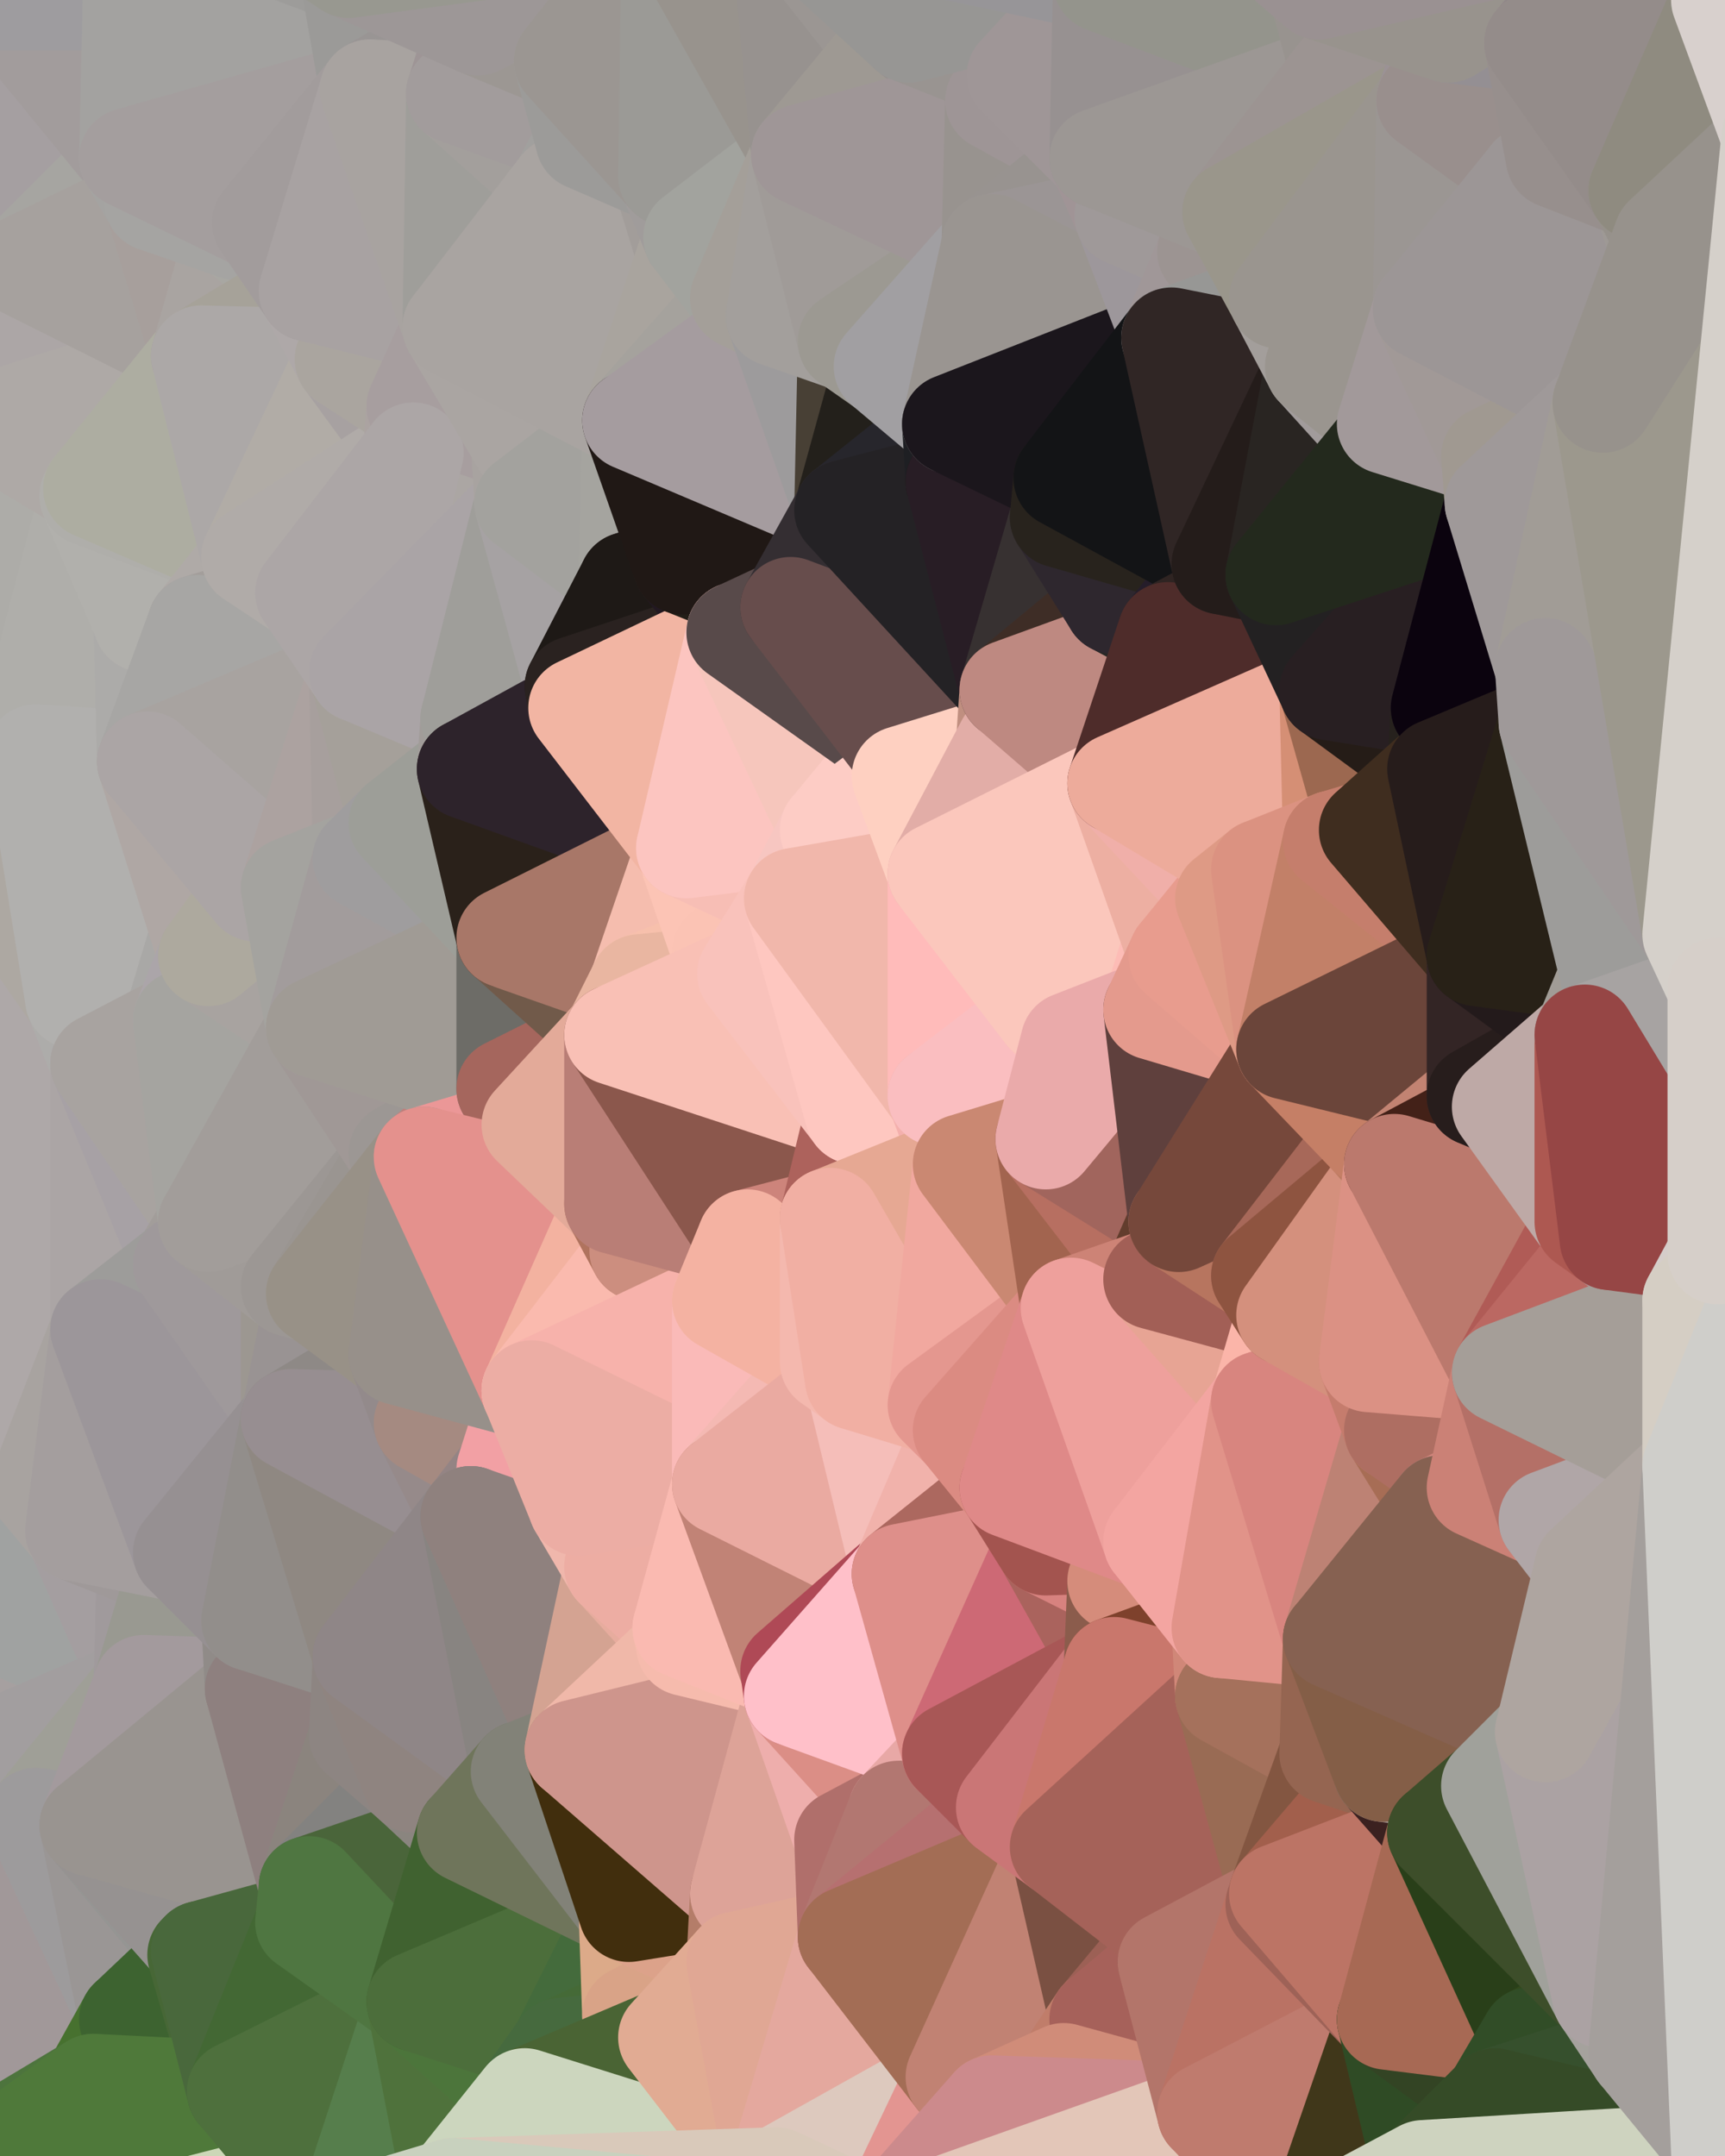 <?xml version="1.0" standalone="yes"?>
<svg width="480" height="600" xmlns="http://www.w3.org/2000/svg" version="1.1" ><polygon points="-34,148 -34,518 -18,222" fill="rgba(174, 173, 171, 1)" stroke="rgba(174, 173, 171, 1)" stroke-width="28" stroke-linejoin="round"/>
		<polygon points="-34,518 -18,444 -18,222" fill="rgba(165, 164, 162, 1)" stroke="rgba(165, 164, 162, 1)" stroke-width="28" stroke-linejoin="round"/>
		<polygon points="-19,204 -34,148 -18,222" fill="rgba(174, 174, 166, 1)" stroke="rgba(174, 174, 166, 1)" stroke-width="28" stroke-linejoin="round"/>
		<polygon points="-34,518 -19,500 -18,444" fill="rgba(166, 161, 155, 1)" stroke="rgba(166, 161, 155, 1)" stroke-width="28" stroke-linejoin="round"/>
		<polygon points="-4,118 -34,148 -3,130" fill="rgba(174, 173, 169, 1)" stroke="rgba(174, 173, 169, 1)" stroke-width="28" stroke-linejoin="round"/>
		<polygon points="-3,574 -34,518 0,599" fill="rgba(84, 115, 83, 1)" stroke="rgba(84, 115, 83, 1)" stroke-width="28" stroke-linejoin="round"/>
		<polygon points="-18,444 -19,500 -4,488" fill="rgba(168, 162, 162, 1)" stroke="rgba(168, 162, 162, 1)" stroke-width="28" stroke-linejoin="round"/>
		<polygon points="-34,148 -4,118 6,74" fill="rgba(175, 170, 167, 1)" stroke="rgba(175, 170, 167, 1)" stroke-width="28" stroke-linejoin="round"/>
		<polygon points="0,0 -34,148 6,74" fill="rgba(172, 166, 168, 1)" stroke="rgba(172, 166, 168, 1)" stroke-width="28" stroke-linejoin="round"/>
		<polygon points="-3,574 0,599 6,592" fill="rgba(76, 122, 58, 1)" stroke="rgba(76, 122, 58, 1)" stroke-width="28" stroke-linejoin="round"/>
		<polygon points="-4,488 -19,500 10,506" fill="rgba(166, 160, 160, 1)" stroke="rgba(166, 160, 160, 1)" stroke-width="28" stroke-linejoin="round"/>
		<polygon points="-19,204 -18,222 10,210" fill="rgba(173, 176, 169, 1)" stroke="rgba(173, 176, 169, 1)" stroke-width="28" stroke-linejoin="round"/>
		<polygon points="-19,204 10,210 11,192" fill="rgba(176, 176, 168, 1)" stroke="rgba(176, 176, 168, 1)" stroke-width="28" stroke-linejoin="round"/>
		<polygon points="-34,148 -19,204 11,192" fill="rgba(176, 176, 168, 1)" stroke="rgba(176, 176, 168, 1)" stroke-width="28" stroke-linejoin="round"/>
		<polygon points="-19,500 -34,518 10,506" fill="rgba(159, 153, 153, 1)" stroke="rgba(159, 153, 153, 1)" stroke-width="28" stroke-linejoin="round"/>
		<polygon points="11,414 -18,444 21,426" fill="rgba(166, 160, 160, 1)" stroke="rgba(166, 160, 160, 1)" stroke-width="28" stroke-linejoin="round"/>
		<polygon points="-3,574 6,592 26,580" fill="rgba(79, 122, 53, 1)" stroke="rgba(79, 122, 53, 1)" stroke-width="28" stroke-linejoin="round"/>
		<polygon points="-3,130 25,138 26,136" fill="rgba(175, 174, 170, 1)" stroke="rgba(175, 174, 170, 1)" stroke-width="28" stroke-linejoin="round"/>
		<polygon points="21,278 28,370 28,296" fill="rgba(176, 171, 168, 1)" stroke="rgba(176, 171, 168, 1)" stroke-width="28" stroke-linejoin="round"/>
		<polygon points="-18,444 11,414 28,370" fill="rgba(170, 165, 162, 1)" stroke="rgba(170, 165, 162, 1)" stroke-width="28" stroke-linejoin="round"/>
		<polygon points="21,278 -18,444 28,370" fill="rgba(168, 159, 160, 1)" stroke="rgba(168, 159, 160, 1)" stroke-width="28" stroke-linejoin="round"/>
		<polygon points="-4,118 -3,130 26,136" fill="rgba(172, 173, 168, 1)" stroke="rgba(172, 173, 168, 1)" stroke-width="28" stroke-linejoin="round"/>
		<polygon points="-3,130 11,192 25,138" fill="rgba(175, 174, 170, 1)" stroke="rgba(175, 174, 170, 1)" stroke-width="28" stroke-linejoin="round"/>
		<polygon points="-18,222 -18,444 21,278" fill="rgba(174, 168, 168, 1)" stroke="rgba(174, 168, 168, 1)" stroke-width="28" stroke-linejoin="round"/>
		<polygon points="-3,130 -34,148 11,192" fill="rgba(173, 172, 168, 1)" stroke="rgba(173, 172, 168, 1)" stroke-width="28" stroke-linejoin="round"/>
		<polygon points="-34,518 -3,574 10,506" fill="rgba(159, 159, 151, 1)" stroke="rgba(159, 159, 151, 1)" stroke-width="28" stroke-linejoin="round"/>
		<polygon points="0,0 6,74 36,44" fill="rgba(165, 159, 161, 1)" stroke="rgba(165, 159, 161, 1)" stroke-width="28" stroke-linejoin="round"/>
		<polygon points="-3,574 26,580 36,562" fill="rgba(70, 111, 53, 1)" stroke="rgba(70, 111, 53, 1)" stroke-width="28" stroke-linejoin="round"/>
		<polygon points="-18,444 -4,488 40,469" fill="rgba(166, 160, 160, 1)" stroke="rgba(166, 160, 160, 1)" stroke-width="28" stroke-linejoin="round"/>
		<polygon points="21,426 -18,444 40,469" fill="rgba(160, 162, 161, 1)" stroke="rgba(160, 162, 161, 1)" stroke-width="28" stroke-linejoin="round"/>
		<polygon points="25,138 11,192 40,173" fill="rgba(175, 174, 170, 1)" stroke="rgba(175, 174, 170, 1)" stroke-width="28" stroke-linejoin="round"/>
		<polygon points="36,44 6,74 43,56" fill="rgba(166, 165, 161, 1)" stroke="rgba(166, 165, 161, 1)" stroke-width="28" stroke-linejoin="round"/>
		<polygon points="11,192 10,210 41,212" fill="rgba(175, 174, 170, 1)" stroke="rgba(175, 174, 170, 1)" stroke-width="28" stroke-linejoin="round"/>
		<polygon points="21,426 40,469 41,434" fill="rgba(164, 158, 160, 1)" stroke="rgba(164, 158, 160, 1)" stroke-width="28" stroke-linejoin="round"/>
		<polygon points="-4,488 10,506 40,469" fill="rgba(162, 158, 159, 1)" stroke="rgba(162, 158, 159, 1)" stroke-width="28" stroke-linejoin="round"/>
		<polygon points="10,506 25,508 40,469" fill="rgba(159, 159, 151, 1)" stroke="rgba(159, 159, 151, 1)" stroke-width="28" stroke-linejoin="round"/>
		<polygon points="0,0 36,44 37,0" fill="rgba(162, 156, 156, 1)" stroke="rgba(162, 156, 156, 1)" stroke-width="28" stroke-linejoin="round"/>
		<polygon points="10,506 -3,574 36,562" fill="rgba(161, 152, 153, 1)" stroke="rgba(161, 152, 153, 1)" stroke-width="28" stroke-linejoin="round"/>
		<polygon points="25,508 10,506 36,562" fill="rgba(157, 155, 156, 1)" stroke="rgba(157, 155, 156, 1)" stroke-width="28" stroke-linejoin="round"/>
		<polygon points="10,210 -18,222 21,278" fill="rgba(173, 168, 162, 1)" stroke="rgba(173, 168, 162, 1)" stroke-width="28" stroke-linejoin="round"/>
		<polygon points="21,278 28,296 51,284" fill="rgba(173, 172, 170, 1)" stroke="rgba(173, 172, 170, 1)" stroke-width="28" stroke-linejoin="round"/>
		<polygon points="40,173 11,192 41,212" fill="rgba(175, 174, 170, 1)" stroke="rgba(175, 174, 170, 1)" stroke-width="28" stroke-linejoin="round"/>
		<polygon points="6,74 -4,118 56,99" fill="rgba(172, 166, 166, 1)" stroke="rgba(172, 166, 166, 1)" stroke-width="28" stroke-linejoin="round"/>
		<polygon points="-4,118 26,136 56,99" fill="rgba(174, 169, 166, 1)" stroke="rgba(174, 169, 166, 1)" stroke-width="28" stroke-linejoin="round"/>
		<polygon points="25,508 36,562 55,544" fill="rgba(154, 150, 149, 1)" stroke="rgba(154, 150, 149, 1)" stroke-width="28" stroke-linejoin="round"/>
		<polygon points="28,296 28,370 51,352" fill="rgba(171, 165, 165, 1)" stroke="rgba(171, 165, 165, 1)" stroke-width="28" stroke-linejoin="round"/>
		<polygon points="41,212 21,278 58,266" fill="rgba(177, 171, 171, 1)" stroke="rgba(177, 171, 171, 1)" stroke-width="28" stroke-linejoin="round"/>
		<polygon points="21,278 51,284 58,266" fill="rgba(169, 168, 166, 1)" stroke="rgba(169, 168, 166, 1)" stroke-width="28" stroke-linejoin="round"/>
		<polygon points="28,296 51,352 58,340" fill="rgba(167, 161, 165, 1)" stroke="rgba(167, 161, 165, 1)" stroke-width="28" stroke-linejoin="round"/>
		<polygon points="43,56 6,74 56,99" fill="rgba(166, 161, 158, 1)" stroke="rgba(166, 161, 158, 1)" stroke-width="28" stroke-linejoin="round"/>
		<polygon points="25,508 55,544 56,543" fill="rgba(149, 149, 147, 1)" stroke="rgba(149, 149, 147, 1)" stroke-width="28" stroke-linejoin="round"/>
		<polygon points="10,210 21,278 41,212" fill="rgba(177, 176, 174, 1)" stroke="rgba(177, 176, 174, 1)" stroke-width="28" stroke-linejoin="round"/>
		<polygon points="36,562 26,580 66,582" fill="rgba(71, 113, 47, 1)" stroke="rgba(71, 113, 47, 1)" stroke-width="28" stroke-linejoin="round"/>
		<polygon points="40,173 41,212 55,174" fill="rgba(172, 171, 169, 1)" stroke="rgba(172, 171, 169, 1)" stroke-width="28" stroke-linejoin="round"/>
		<polygon points="41,434 40,469 51,432" fill="rgba(160, 154, 156, 1)" stroke="rgba(160, 154, 156, 1)" stroke-width="28" stroke-linejoin="round"/>
		<polygon points="21,426 41,434 51,432" fill="rgba(159, 153, 153, 1)" stroke="rgba(159, 153, 153, 1)" stroke-width="28" stroke-linejoin="round"/>
		<polygon points="51,432 40,469 70,451" fill="rgba(153, 153, 145, 1)" stroke="rgba(153, 153, 145, 1)" stroke-width="28" stroke-linejoin="round"/>
		<polygon points="40,173 55,174 70,155" fill="rgba(182, 174, 172, 1)" stroke="rgba(182, 174, 172, 1)" stroke-width="28" stroke-linejoin="round"/>
		<polygon points="25,138 40,173 70,155" fill="rgba(177, 176, 172, 1)" stroke="rgba(177, 176, 172, 1)" stroke-width="28" stroke-linejoin="round"/>
		<polygon points="43,56 56,99 66,64" fill="rgba(167, 159, 156, 1)" stroke="rgba(167, 159, 156, 1)" stroke-width="28" stroke-linejoin="round"/>
		<polygon points="41,212 58,266 71,248" fill="rgba(175, 167, 164, 1)" stroke="rgba(175, 167, 164, 1)" stroke-width="28" stroke-linejoin="round"/>
		<polygon points="26,136 25,138 70,155" fill="rgba(175, 174, 170, 1)" stroke="rgba(175, 174, 170, 1)" stroke-width="28" stroke-linejoin="round"/>
		<polygon points="0,0 37,0 67,-29" fill="rgba(158, 156, 159, 1)" stroke="rgba(158, 156, 159, 1)" stroke-width="28" stroke-linejoin="round"/>
		<polygon points="11,414 21,426 28,370" fill="rgba(168, 163, 160, 1)" stroke="rgba(168, 163, 160, 1)" stroke-width="28" stroke-linejoin="round"/>
		<polygon points="70,451 40,469 71,470" fill="rgba(153, 153, 145, 1)" stroke="rgba(153, 153, 145, 1)" stroke-width="28" stroke-linejoin="round"/>
		<polygon points="55,544 36,562 66,582" fill="rgba(61, 99, 48, 1)" stroke="rgba(61, 99, 48, 1)" stroke-width="28" stroke-linejoin="round"/>
		<polygon points="51,284 28,296 58,340" fill="rgba(168, 163, 160, 1)" stroke="rgba(168, 163, 160, 1)" stroke-width="28" stroke-linejoin="round"/>
		<polygon points="28,370 21,426 51,432" fill="rgba(164, 158, 158, 1)" stroke="rgba(164, 158, 158, 1)" stroke-width="28" stroke-linejoin="round"/>
		<polygon points="58,340 51,352 81,358" fill="rgba(162, 157, 154, 1)" stroke="rgba(162, 157, 154, 1)" stroke-width="28" stroke-linejoin="round"/>
		<polygon points="51,352 28,370 81,395" fill="rgba(157, 156, 154, 1)" stroke="rgba(157, 156, 154, 1)" stroke-width="28" stroke-linejoin="round"/>
		<polygon points="28,370 51,432 81,395" fill="rgba(156, 150, 154, 1)" stroke="rgba(156, 150, 154, 1)" stroke-width="28" stroke-linejoin="round"/>
		<polygon points="56,99 26,136 70,155" fill="rgba(173, 173, 161, 1)" stroke="rgba(173, 173, 161, 1)" stroke-width="28" stroke-linejoin="round"/>
		<polygon points="56,543 85,535 86,525" fill="rgba(131, 137, 125, 1)" stroke="rgba(131, 137, 125, 1)" stroke-width="28" stroke-linejoin="round"/>
		<polygon points="66,64 56,99 86,81" fill="rgba(169, 164, 161, 1)" stroke="rgba(169, 164, 161, 1)" stroke-width="28" stroke-linejoin="round"/>
		<polygon points="73,62 66,64 86,81" fill="rgba(168, 167, 162, 1)" stroke="rgba(168, 167, 162, 1)" stroke-width="28" stroke-linejoin="round"/>
		<polygon points="70,155 55,174 85,165" fill="rgba(175, 170, 167, 1)" stroke="rgba(175, 170, 167, 1)" stroke-width="28" stroke-linejoin="round"/>
		<polygon points="40,469 25,508 71,470" fill="rgba(163, 154, 157, 1)" stroke="rgba(163, 154, 157, 1)" stroke-width="28" stroke-linejoin="round"/>
		<polygon points="58,266 51,284 88,286" fill="rgba(171, 165, 169, 1)" stroke="rgba(171, 165, 169, 1)" stroke-width="28" stroke-linejoin="round"/>
		<polygon points="25,508 56,543 86,525" fill="rgba(150, 146, 145, 1)" stroke="rgba(150, 146, 145, 1)" stroke-width="28" stroke-linejoin="round"/>
		<polygon points="71,470 25,508 86,525" fill="rgba(153, 148, 144, 1)" stroke="rgba(153, 148, 144, 1)" stroke-width="28" stroke-linejoin="round"/>
		<polygon points="51,352 81,395 81,358" fill="rgba(159, 153, 155, 1)" stroke="rgba(159, 153, 155, 1)" stroke-width="28" stroke-linejoin="round"/>
		<polygon points="36,44 43,56 73,62" fill="rgba(164, 163, 161, 1)" stroke="rgba(164, 163, 161, 1)" stroke-width="28" stroke-linejoin="round"/>
		<polygon points="43,56 66,64 73,62" fill="rgba(165, 164, 162, 1)" stroke="rgba(165, 164, 162, 1)" stroke-width="28" stroke-linejoin="round"/>
		<polygon points="56,543 55,544 66,582" fill="rgba(71, 103, 54, 1)" stroke="rgba(71, 103, 54, 1)" stroke-width="28" stroke-linejoin="round"/>
		<polygon points="6,592 0,599 26,580" fill="rgba(77, 116, 61, 1)" stroke="rgba(77, 116, 61, 1)" stroke-width="28" stroke-linejoin="round"/>
		<polygon points="86,81 56,99 96,100" fill="rgba(166, 162, 153, 1)" stroke="rgba(166, 162, 153, 1)" stroke-width="28" stroke-linejoin="round"/>
		<polygon points="67,-29 37,0 97,-9" fill="rgba(161, 160, 158, 1)" stroke="rgba(161, 160, 158, 1)" stroke-width="28" stroke-linejoin="round"/>
		<polygon points="66,582 0,599 96,618" fill="rgba(204, 215, 183, 1)" stroke="rgba(204, 215, 183, 1)" stroke-width="28" stroke-linejoin="round"/>
		<polygon points="81,358 81,395 88,360" fill="rgba(156, 151, 145, 1)" stroke="rgba(156, 151, 145, 1)" stroke-width="28" stroke-linejoin="round"/>
		<polygon points="51,284 58,340 88,286" fill="rgba(165, 164, 160, 1)" stroke="rgba(165, 164, 160, 1)" stroke-width="28" stroke-linejoin="round"/>
		<polygon points="81,247 58,266 88,286" fill="rgba(168, 163, 160, 1)" stroke="rgba(168, 163, 160, 1)" stroke-width="28" stroke-linejoin="round"/>
		<polygon points="71,248 58,266 81,247" fill="rgba(173, 169, 158, 1)" stroke="rgba(173, 169, 158, 1)" stroke-width="28" stroke-linejoin="round"/>
		<polygon points="26,580 0,599 66,582" fill="rgba(79, 121, 58, 1)" stroke="rgba(79, 121, 58, 1)" stroke-width="28" stroke-linejoin="round"/>
		<polygon points="85,165 55,174 100,187" fill="rgba(163, 158, 155, 1)" stroke="rgba(163, 158, 155, 1)" stroke-width="28" stroke-linejoin="round"/>
		<polygon points="70,451 71,470 101,461" fill="rgba(144, 139, 136, 1)" stroke="rgba(144, 139, 136, 1)" stroke-width="28" stroke-linejoin="round"/>
		<polygon points="56,543 66,582 85,535" fill="rgba(73, 104, 60, 1)" stroke="rgba(73, 104, 60, 1)" stroke-width="28" stroke-linejoin="round"/>
		<polygon points="97,-9 37,0 103,25" fill="rgba(157, 156, 154, 1)" stroke="rgba(157, 156, 154, 1)" stroke-width="28" stroke-linejoin="round"/>
		<polygon points="37,0 36,44 103,25" fill="rgba(163, 162, 160, 1)" stroke="rgba(163, 162, 160, 1)" stroke-width="28" stroke-linejoin="round"/>
		<polygon points="36,44 73,62 103,25" fill="rgba(164, 158, 158, 1)" stroke="rgba(164, 158, 158, 1)" stroke-width="28" stroke-linejoin="round"/>
		<polygon points="71,470 100,483 101,461" fill="rgba(142, 134, 132, 1)" stroke="rgba(142, 134, 132, 1)" stroke-width="28" stroke-linejoin="round"/>
		<polygon points="71,470 86,525 100,483" fill="rgba(142, 128, 127, 1)" stroke="rgba(142, 128, 127, 1)" stroke-width="28" stroke-linejoin="round"/>
		<polygon points="55,174 41,212 100,187" fill="rgba(167, 166, 164, 1)" stroke="rgba(167, 166, 164, 1)" stroke-width="28" stroke-linejoin="round"/>
		<polygon points="41,212 81,247 100,187" fill="rgba(168, 163, 160, 1)" stroke="rgba(168, 163, 160, 1)" stroke-width="28" stroke-linejoin="round"/>
		<polygon points="56,99 70,155 96,100" fill="rgba(172, 168, 167, 1)" stroke="rgba(172, 168, 167, 1)" stroke-width="28" stroke-linejoin="round"/>
		<polygon points="41,212 71,248 81,247" fill="rgba(171, 165, 165, 1)" stroke="rgba(171, 165, 165, 1)" stroke-width="28" stroke-linejoin="round"/>
		<polygon points="51,432 70,451 81,395" fill="rgba(150, 144, 146, 1)" stroke="rgba(150, 144, 146, 1)" stroke-width="28" stroke-linejoin="round"/>
		<polygon points="58,340 81,358 111,321" fill="rgba(160, 155, 152, 1)" stroke="rgba(160, 155, 152, 1)" stroke-width="28" stroke-linejoin="round"/>
		<polygon points="88,286 58,340 111,321" fill="rgba(162, 157, 154, 1)" stroke="rgba(162, 157, 154, 1)" stroke-width="28" stroke-linejoin="round"/>
		<polygon points="88,360 81,395 111,377" fill="rgba(153, 147, 147, 1)" stroke="rgba(153, 147, 147, 1)" stroke-width="28" stroke-linejoin="round"/>
		<polygon points="100,187 81,247 101,239" fill="rgba(172, 162, 160, 1)" stroke="rgba(172, 162, 160, 1)" stroke-width="28" stroke-linejoin="round"/>
		<polygon points="96,100 70,155 115,126" fill="rgba(177, 172, 166, 1)" stroke="rgba(177, 172, 166, 1)" stroke-width="28" stroke-linejoin="round"/>
		<polygon points="81,358 88,360 111,321" fill="rgba(156, 151, 148, 1)" stroke="rgba(156, 151, 148, 1)" stroke-width="28" stroke-linejoin="round"/>
		<polygon points="100,187 101,239 111,229" fill="rgba(167, 159, 157, 1)" stroke="rgba(167, 159, 157, 1)" stroke-width="28" stroke-linejoin="round"/>
		<polygon points="96,100 115,126 116,113" fill="rgba(167, 161, 161, 1)" stroke="rgba(167, 161, 161, 1)" stroke-width="28" stroke-linejoin="round"/>
		<polygon points="85,535 66,582 116,557" fill="rgba(67, 104, 52, 1)" stroke="rgba(67, 104, 52, 1)" stroke-width="28" stroke-linejoin="round"/>
		<polygon points="100,483 86,525 115,496" fill="rgba(139, 132, 126, 1)" stroke="rgba(139, 132, 126, 1)" stroke-width="28" stroke-linejoin="round"/>
		<polygon points="111,377 81,395 118,396" fill="rgba(142, 137, 134, 1)" stroke="rgba(142, 137, 134, 1)" stroke-width="28" stroke-linejoin="round"/>
		<polygon points="70,155 85,165 115,126" fill="rgba(176, 171, 168, 1)" stroke="rgba(176, 171, 168, 1)" stroke-width="28" stroke-linejoin="round"/>
		<polygon points="81,247 88,286 101,239" fill="rgba(164, 163, 159, 1)" stroke="rgba(164, 163, 159, 1)" stroke-width="28" stroke-linejoin="round"/>
		<polygon points="86,81 96,100 126,91" fill="rgba(174, 168, 168, 1)" stroke="rgba(174, 168, 168, 1)" stroke-width="28" stroke-linejoin="round"/>
		<polygon points="96,100 116,113 126,91" fill="rgba(170, 165, 159, 1)" stroke="rgba(170, 165, 159, 1)" stroke-width="28" stroke-linejoin="round"/>
		<polygon points="81,395 70,451 101,461" fill="rgba(146, 142, 139, 1)" stroke="rgba(146, 142, 139, 1)" stroke-width="28" stroke-linejoin="round"/>
		<polygon points="100,187 130,214 131,200" fill="rgba(168, 163, 160, 1)" stroke="rgba(168, 163, 160, 1)" stroke-width="28" stroke-linejoin="round"/>
		<polygon points="81,395 101,461 131,422" fill="rgba(143, 136, 130, 1)" stroke="rgba(143, 136, 130, 1)" stroke-width="28" stroke-linejoin="round"/>
		<polygon points="118,396 81,395 131,422" fill="rgba(151, 142, 145, 1)" stroke="rgba(151, 142, 145, 1)" stroke-width="28" stroke-linejoin="round"/>
		<polygon points="115,496 86,525 130,510" fill="rgba(131, 130, 128, 1)" stroke="rgba(131, 130, 128, 1)" stroke-width="28" stroke-linejoin="round"/>
		<polygon points="100,187 111,229 130,214" fill="rgba(165, 160, 154, 1)" stroke="rgba(165, 160, 154, 1)" stroke-width="28" stroke-linejoin="round"/>
		<polygon points="66,582 96,618 116,557" fill="rgba(78, 112, 61, 1)" stroke="rgba(78, 112, 61, 1)" stroke-width="28" stroke-linejoin="round"/>
		<polygon points="97,-9 103,25 133,7" fill="rgba(155, 154, 152, 1)" stroke="rgba(155, 154, 152, 1)" stroke-width="28" stroke-linejoin="round"/>
		<polygon points="103,25 127,26 133,7" fill="rgba(153, 149, 148, 1)" stroke="rgba(153, 149, 148, 1)" stroke-width="28" stroke-linejoin="round"/>
		<polygon points="86,525 116,557 130,510" fill="rgba(74, 101, 58, 1)" stroke="rgba(74, 101, 58, 1)" stroke-width="28" stroke-linejoin="round"/>
		<polygon points="116,557 96,618 126,609" fill="rgba(86, 126, 76, 1)" stroke="rgba(86, 126, 76, 1)" stroke-width="28" stroke-linejoin="round"/>
		<polygon points="111,321 88,360 118,322" fill="rgba(154, 149, 145, 1)" stroke="rgba(154, 149, 145, 1)" stroke-width="28" stroke-linejoin="round"/>
		<polygon points="86,525 85,535 116,557" fill="rgba(79, 118, 65, 1)" stroke="rgba(79, 118, 65, 1)" stroke-width="28" stroke-linejoin="round"/>
		<polygon points="73,62 86,81 103,25" fill="rgba(162, 156, 156, 1)" stroke="rgba(162, 156, 156, 1)" stroke-width="28" stroke-linejoin="round"/>
		<polygon points="118,396 131,422 141,409" fill="rgba(150, 138, 138, 1)" stroke="rgba(150, 138, 138, 1)" stroke-width="28" stroke-linejoin="round"/>
		<polygon points="88,286 111,321 141,303" fill="rgba(160, 152, 150, 1)" stroke="rgba(160, 152, 150, 1)" stroke-width="28" stroke-linejoin="round"/>
		<polygon points="111,321 118,322 141,303" fill="rgba(156, 151, 148, 1)" stroke="rgba(156, 151, 148, 1)" stroke-width="28" stroke-linejoin="round"/>
		<polygon points="101,239 88,286 141,261" fill="rgba(162, 156, 156, 1)" stroke="rgba(162, 156, 156, 1)" stroke-width="28" stroke-linejoin="round"/>
		<polygon points="111,229 101,239 141,261" fill="rgba(159, 157, 158, 1)" stroke="rgba(159, 157, 158, 1)" stroke-width="28" stroke-linejoin="round"/>
		<polygon points="88,360 111,377 118,322" fill="rgba(152, 145, 135, 1)" stroke="rgba(152, 145, 135, 1)" stroke-width="28" stroke-linejoin="round"/>
		<polygon points="115,496 130,510 145,493" fill="rgba(138, 133, 127, 1)" stroke="rgba(138, 133, 127, 1)" stroke-width="28" stroke-linejoin="round"/>
		<polygon points="116,113 115,126 145,123" fill="rgba(171, 163, 161, 1)" stroke="rgba(171, 163, 161, 1)" stroke-width="28" stroke-linejoin="round"/>
		<polygon points="101,461 100,483 115,496" fill="rgba(141, 133, 130, 1)" stroke="rgba(141, 133, 130, 1)" stroke-width="28" stroke-linejoin="round"/>
		<polygon points="145,123 115,126 146,140" fill="rgba(170, 165, 162, 1)" stroke="rgba(170, 165, 162, 1)" stroke-width="28" stroke-linejoin="round"/>
		<polygon points="116,557 126,609 146,584" fill="rgba(79, 114, 60, 1)" stroke="rgba(79, 114, 60, 1)" stroke-width="28" stroke-linejoin="round"/>
		<polygon points="103,25 86,81 126,91" fill="rgba(168, 162, 162, 1)" stroke="rgba(168, 162, 162, 1)" stroke-width="28" stroke-linejoin="round"/>
		<polygon points="141,303 118,322 148,313" fill="rgba(191, 126, 122, 1)" stroke="rgba(191, 126, 122, 1)" stroke-width="28" stroke-linejoin="round"/>
		<polygon points="111,377 118,396 148,387" fill="rgba(147, 138, 139, 1)" stroke="rgba(147, 138, 139, 1)" stroke-width="28" stroke-linejoin="round"/>
		<polygon points="118,396 141,409 148,387" fill="rgba(165, 138, 129, 1)" stroke="rgba(165, 138, 129, 1)" stroke-width="28" stroke-linejoin="round"/>
		<polygon points="115,126 100,187 146,140" fill="rgba(171, 166, 163, 1)" stroke="rgba(171, 166, 163, 1)" stroke-width="28" stroke-linejoin="round"/>
		<polygon points="101,461 115,496 145,493" fill="rgba(143, 132, 128, 1)" stroke="rgba(143, 132, 128, 1)" stroke-width="28" stroke-linejoin="round"/>
		<polygon points="126,91 116,113 145,123" fill="rgba(167, 158, 159, 1)" stroke="rgba(167, 158, 159, 1)" stroke-width="28" stroke-linejoin="round"/>
		<polygon points="141,261 88,286 141,303" fill="rgba(160, 155, 149, 1)" stroke="rgba(160, 155, 149, 1)" stroke-width="28" stroke-linejoin="round"/>
		<polygon points="103,25 126,91 127,26" fill="rgba(168, 163, 160, 1)" stroke="rgba(168, 163, 160, 1)" stroke-width="28" stroke-linejoin="round"/>
		<polygon points="85,165 100,187 115,126" fill="rgba(172, 166, 166, 1)" stroke="rgba(172, 166, 166, 1)" stroke-width="28" stroke-linejoin="round"/>
		<polygon points="116,557 146,584 156,570" fill="rgba(76, 117, 59, 1)" stroke="rgba(76, 117, 59, 1)" stroke-width="28" stroke-linejoin="round"/>
		<polygon points="127,26 126,91 156,52" fill="rgba(159, 158, 154, 1)" stroke="rgba(159, 158, 154, 1)" stroke-width="28" stroke-linejoin="round"/>
		<polygon points="133,7 127,26 157,17" fill="rgba(158, 149, 150, 1)" stroke="rgba(158, 149, 150, 1)" stroke-width="28" stroke-linejoin="round"/>
		<polygon points="100,187 131,200 146,140" fill="rgba(170, 164, 166, 1)" stroke="rgba(170, 164, 166, 1)" stroke-width="28" stroke-linejoin="round"/>
		<polygon points="130,214 111,229 141,261" fill="rgba(157, 158, 152, 1)" stroke="rgba(157, 158, 152, 1)" stroke-width="28" stroke-linejoin="round"/>
		<polygon points="141,409 131,422 161,419" fill="rgba(148, 132, 132, 1)" stroke="rgba(148, 132, 132, 1)" stroke-width="28" stroke-linejoin="round"/>
		<polygon points="160,191 131,200 161,197" fill="rgba(162, 159, 154, 1)" stroke="rgba(162, 159, 154, 1)" stroke-width="28" stroke-linejoin="round"/>
		<polygon points="127,26 156,52 163,39" fill="rgba(163, 159, 156, 1)" stroke="rgba(163, 159, 156, 1)" stroke-width="28" stroke-linejoin="round"/>
		<polygon points="157,17 127,26 163,39" fill="rgba(162, 156, 156, 1)" stroke="rgba(162, 156, 156, 1)" stroke-width="28" stroke-linejoin="round"/>
		<polygon points="131,200 130,214 161,197" fill="rgba(161, 156, 153, 1)" stroke="rgba(161, 156, 153, 1)" stroke-width="28" stroke-linejoin="round"/>
		<polygon points="146,140 131,200 160,191" fill="rgba(159, 158, 154, 1)" stroke="rgba(159, 158, 154, 1)" stroke-width="28" stroke-linejoin="round"/>
		<polygon points="148,313 118,322 171,335" fill="rgba(235, 151, 151, 1)" stroke="rgba(235, 151, 151, 1)" stroke-width="28" stroke-linejoin="round"/>
		<polygon points="161,419 131,422 171,436" fill="rgba(150, 126, 116, 1)" stroke="rgba(150, 126, 116, 1)" stroke-width="28" stroke-linejoin="round"/>
		<polygon points="141,261 141,303 171,288" fill="rgba(109, 108, 103, 1)" stroke="rgba(109, 108, 103, 1)" stroke-width="28" stroke-linejoin="round"/>
		<polygon points="141,303 148,313 171,288" fill="rgba(165, 102, 93, 1)" stroke="rgba(165, 102, 93, 1)" stroke-width="28" stroke-linejoin="round"/>
		<polygon points="148,387 141,409 161,419" fill="rgba(242, 160, 164, 1)" stroke="rgba(242, 160, 164, 1)" stroke-width="28" stroke-linejoin="round"/>
		<polygon points="118,322 111,377 148,387" fill="rgba(151, 144, 138, 1)" stroke="rgba(151, 144, 138, 1)" stroke-width="28" stroke-linejoin="round"/>
		<polygon points="131,422 101,461 145,493" fill="rgba(143, 134, 135, 1)" stroke="rgba(143, 134, 135, 1)" stroke-width="28" stroke-linejoin="round"/>
		<polygon points="130,510 116,557 175,532" fill="rgba(64, 98, 48, 1)" stroke="rgba(64, 98, 48, 1)" stroke-width="28" stroke-linejoin="round"/>
		<polygon points="146,140 160,191 175,162" fill="rgba(166, 162, 163, 1)" stroke="rgba(166, 162, 163, 1)" stroke-width="28" stroke-linejoin="round"/>
		<polygon points="118,322 148,387 171,335" fill="rgba(228, 145, 141, 1)" stroke="rgba(228, 145, 141, 1)" stroke-width="28" stroke-linejoin="round"/>
		<polygon points="131,422 145,493 160,487" fill="rgba(136, 132, 129, 1)" stroke="rgba(136, 132, 129, 1)" stroke-width="28" stroke-linejoin="round"/>
		<polygon points="116,557 156,570 175,532" fill="rgba(76, 110, 59, 1)" stroke="rgba(76, 110, 59, 1)" stroke-width="28" stroke-linejoin="round"/>
		<polygon points="131,422 160,487 171,436" fill="rgba(143, 129, 126, 1)" stroke="rgba(143, 129, 126, 1)" stroke-width="28" stroke-linejoin="round"/>
		<polygon points="171,335 148,387 178,348" fill="rgba(243, 178, 160, 1)" stroke="rgba(243, 178, 160, 1)" stroke-width="28" stroke-linejoin="round"/>
		<polygon points="141,261 171,288 178,274" fill="rgba(113, 90, 74, 1)" stroke="rgba(113, 90, 74, 1)" stroke-width="28" stroke-linejoin="round"/>
		<polygon points="145,123 146,140 176,117" fill="rgba(168, 163, 160, 1)" stroke="rgba(168, 163, 160, 1)" stroke-width="28" stroke-linejoin="round"/>
		<polygon points="126,91 145,123 176,117" fill="rgba(170, 165, 162, 1)" stroke="rgba(170, 165, 162, 1)" stroke-width="28" stroke-linejoin="round"/>
		<polygon points="175,532 156,570 176,561" fill="rgba(68, 107, 60, 1)" stroke="rgba(68, 107, 60, 1)" stroke-width="28" stroke-linejoin="round"/>
		<polygon points="145,493 130,510 175,532" fill="rgba(111, 117, 91, 1)" stroke="rgba(111, 117, 91, 1)" stroke-width="28" stroke-linejoin="round"/>
		<polygon points="160,487 145,493 175,532" fill="rgba(130, 130, 120, 1)" stroke="rgba(130, 130, 120, 1)" stroke-width="28" stroke-linejoin="round"/>
		<polygon points="163,39 156,52 186,49" fill="rgba(161, 160, 158, 1)" stroke="rgba(161, 160, 158, 1)" stroke-width="28" stroke-linejoin="round"/>
		<polygon points="133,7 157,17 187,-21" fill="rgba(156, 151, 147, 1)" stroke="rgba(156, 151, 147, 1)" stroke-width="28" stroke-linejoin="round"/>
		<polygon points="176,561 156,570 186,567" fill="rgba(69, 106, 55, 1)" stroke="rgba(69, 106, 55, 1)" stroke-width="28" stroke-linejoin="round"/>
		<polygon points="171,436 160,487 191,458" fill="rgba(212, 163, 146, 1)" stroke="rgba(212, 163, 146, 1)" stroke-width="28" stroke-linejoin="round"/>
		<polygon points="190,453 171,436 191,458" fill="rgba(231, 172, 158, 1)" stroke="rgba(231, 172, 158, 1)" stroke-width="28" stroke-linejoin="round"/>
		<polygon points="130,214 141,261 191,236" fill="rgba(42, 33, 26, 1)" stroke="rgba(42, 33, 26, 1)" stroke-width="28" stroke-linejoin="round"/>
		<polygon points="161,197 130,214 191,236" fill="rgba(45, 35, 43, 1)" stroke="rgba(45, 35, 43, 1)" stroke-width="28" stroke-linejoin="round"/>
		<polygon points="146,140 175,162 176,117" fill="rgba(163, 162, 158, 1)" stroke="rgba(163, 162, 158, 1)" stroke-width="28" stroke-linejoin="round"/>
		<polygon points="156,52 176,117 193,66" fill="rgba(164, 158, 158, 1)" stroke="rgba(164, 158, 158, 1)" stroke-width="28" stroke-linejoin="round"/>
		<polygon points="186,49 156,52 193,66" fill="rgba(162, 157, 154, 1)" stroke="rgba(162, 157, 154, 1)" stroke-width="28" stroke-linejoin="round"/>
		<polygon points="141,261 178,274 191,236" fill="rgba(168, 119, 104, 1)" stroke="rgba(168, 119, 104, 1)" stroke-width="28" stroke-linejoin="round"/>
		<polygon points="176,117 175,162 190,157" fill="rgba(165, 164, 159, 1)" stroke="rgba(165, 164, 159, 1)" stroke-width="28" stroke-linejoin="round"/>
		<polygon points="97,-9 133,7 187,-21" fill="rgba(157, 151, 151, 1)" stroke="rgba(157, 151, 151, 1)" stroke-width="28" stroke-linejoin="round"/>
		<polygon points="156,52 126,91 176,117" fill="rgba(169, 164, 161, 1)" stroke="rgba(169, 164, 161, 1)" stroke-width="28" stroke-linejoin="round"/>
		<polygon points="171,288 148,313 171,335" fill="rgba(227, 170, 153, 1)" stroke="rgba(227, 170, 153, 1)" stroke-width="28" stroke-linejoin="round"/>
		<polygon points="191,236 178,274 201,265" fill="rgba(245, 189, 174, 1)" stroke="rgba(245, 189, 174, 1)" stroke-width="28" stroke-linejoin="round"/>
		<polygon points="161,419 171,436 201,413" fill="rgba(240, 183, 172, 1)" stroke="rgba(240, 183, 172, 1)" stroke-width="28" stroke-linejoin="round"/>
		<polygon points="156,570 146,584 186,567" fill="rgba(70, 106, 62, 1)" stroke="rgba(70, 106, 62, 1)" stroke-width="28" stroke-linejoin="round"/>
		<polygon points="190,157 175,162 205,176" fill="rgba(49, 34, 37, 1)" stroke="rgba(49, 34, 37, 1)" stroke-width="28" stroke-linejoin="round"/>
		<polygon points="175,532 176,561 205,546" fill="rgba(220, 170, 137, 1)" stroke="rgba(220, 170, 137, 1)" stroke-width="28" stroke-linejoin="round"/>
		<polygon points="176,561 186,567 205,546" fill="rgba(217, 163, 135, 1)" stroke="rgba(217, 163, 135, 1)" stroke-width="28" stroke-linejoin="round"/>
		<polygon points="178,348 148,387 201,362" fill="rgba(250, 186, 174, 1)" stroke="rgba(250, 186, 174, 1)" stroke-width="28" stroke-linejoin="round"/>
		<polygon points="193,66 176,117 206,83" fill="rgba(169, 164, 158, 1)" stroke="rgba(169, 164, 158, 1)" stroke-width="28" stroke-linejoin="round"/>
		<polygon points="175,162 160,191 205,176" fill="rgba(30, 25, 22, 1)" stroke="rgba(30, 25, 22, 1)" stroke-width="28" stroke-linejoin="round"/>
		<polygon points="201,265 178,274 208,271" fill="rgba(247, 192, 172, 1)" stroke="rgba(247, 192, 172, 1)" stroke-width="28" stroke-linejoin="round"/>
		<polygon points="171,335 178,348 208,345" fill="rgba(176, 115, 94, 1)" stroke="rgba(176, 115, 94, 1)" stroke-width="28" stroke-linejoin="round"/>
		<polygon points="178,348 201,362 208,345" fill="rgba(204, 142, 127, 1)" stroke="rgba(204, 142, 127, 1)" stroke-width="28" stroke-linejoin="round"/>
		<polygon points="175,532 205,546 206,527" fill="rgba(220, 162, 138, 1)" stroke="rgba(220, 162, 138, 1)" stroke-width="28" stroke-linejoin="round"/>
		<polygon points="160,191 161,197 205,176" fill="rgba(42, 34, 32, 1)" stroke="rgba(42, 34, 32, 1)" stroke-width="28" stroke-linejoin="round"/>
		<polygon points="148,387 201,413 201,362" fill="rgba(247, 178, 171, 1)" stroke="rgba(247, 178, 171, 1)" stroke-width="28" stroke-linejoin="round"/>
		<polygon points="171,436 190,453 201,413" fill="rgba(237, 173, 163, 1)" stroke="rgba(237, 173, 163, 1)" stroke-width="28" stroke-linejoin="round"/>
		<polygon points="148,387 161,419 201,413" fill="rgba(236, 173, 164, 1)" stroke="rgba(236, 173, 164, 1)" stroke-width="28" stroke-linejoin="round"/>
		<polygon points="157,17 163,39 186,49" fill="rgba(156, 155, 153, 1)" stroke="rgba(156, 155, 153, 1)" stroke-width="28" stroke-linejoin="round"/>
		<polygon points="186,567 146,584 216,606" fill="rgba(74, 100, 52, 1)" stroke="rgba(74, 100, 52, 1)" stroke-width="28" stroke-linejoin="round"/>
		<polygon points="146,584 126,609 216,606" fill="rgba(204, 214, 190, 1)" stroke="rgba(204, 214, 190, 1)" stroke-width="28" stroke-linejoin="round"/>
		<polygon points="178,274 171,288 208,271" fill="rgba(233, 182, 161, 1)" stroke="rgba(233, 182, 161, 1)" stroke-width="28" stroke-linejoin="round"/>
		<polygon points="160,487 175,532 206,527" fill="rgba(65, 46, 13, 1)" stroke="rgba(65, 46, 13, 1)" stroke-width="28" stroke-linejoin="round"/>
		<polygon points="220,465 191,458 221,472" fill="rgba(236, 170, 158, 1)" stroke="rgba(236, 170, 158, 1)" stroke-width="28" stroke-linejoin="round"/>
		<polygon points="191,236 201,265 221,250" fill="rgba(252, 196, 181, 1)" stroke="rgba(252, 196, 181, 1)" stroke-width="28" stroke-linejoin="round"/>
		<polygon points="67,-29 97,-9 187,-21" fill="rgba(152, 152, 144, 1)" stroke="rgba(152, 152, 144, 1)" stroke-width="28" stroke-linejoin="round"/>
		<polygon points="186,49 193,66 223,43" fill="rgba(160, 156, 155, 1)" stroke="rgba(160, 156, 155, 1)" stroke-width="28" stroke-linejoin="round"/>
		<polygon points="191,458 160,487 221,472" fill="rgba(240, 184, 169, 1)" stroke="rgba(240, 184, 169, 1)" stroke-width="28" stroke-linejoin="round"/>
		<polygon points="160,487 206,527 221,472" fill="rgba(206, 149, 140, 1)" stroke="rgba(206, 149, 140, 1)" stroke-width="28" stroke-linejoin="round"/>
		<polygon points="201,265 208,271 221,250" fill="rgba(251, 195, 180, 1)" stroke="rgba(251, 195, 180, 1)" stroke-width="28" stroke-linejoin="round"/>
		<polygon points="190,453 191,458 220,465" fill="rgba(246, 187, 173, 1)" stroke="rgba(246, 187, 173, 1)" stroke-width="28" stroke-linejoin="round"/>
		<polygon points="190,157 205,176 220,169" fill="rgba(34, 24, 33, 1)" stroke="rgba(34, 24, 33, 1)" stroke-width="28" stroke-linejoin="round"/>
		<polygon points="206,83 176,117 216,88" fill="rgba(165, 162, 157, 1)" stroke="rgba(165, 162, 157, 1)" stroke-width="28" stroke-linejoin="round"/>
		<polygon points="161,197 191,236 205,176" fill="rgba(242, 181, 163, 1)" stroke="rgba(242, 181, 163, 1)" stroke-width="28" stroke-linejoin="round"/>
		<polygon points="157,17 186,49 187,-21" fill="rgba(155, 150, 146, 1)" stroke="rgba(155, 150, 146, 1)" stroke-width="28" stroke-linejoin="round"/>
		<polygon points="191,236 221,250 231,231" fill="rgba(247, 190, 181, 1)" stroke="rgba(247, 190, 181, 1)" stroke-width="28" stroke-linejoin="round"/>
		<polygon points="201,362 201,413 231,379" fill="rgba(250, 186, 184, 1)" stroke="rgba(250, 186, 184, 1)" stroke-width="28" stroke-linejoin="round"/>
		<polygon points="171,288 171,335 208,345" fill="rgba(185, 126, 118, 1)" stroke="rgba(185, 126, 118, 1)" stroke-width="28" stroke-linejoin="round"/>
		<polygon points="190,157 220,169 235,142" fill="rgba(35, 30, 24, 1)" stroke="rgba(35, 30, 24, 1)" stroke-width="28" stroke-linejoin="round"/>
		<polygon points="206,527 205,546 236,539" fill="rgba(180, 125, 105, 1)" stroke="rgba(180, 125, 105, 1)" stroke-width="28" stroke-linejoin="round"/>
		<polygon points="176,117 190,157 235,142" fill="rgba(32, 24, 21, 1)" stroke="rgba(32, 24, 21, 1)" stroke-width="28" stroke-linejoin="round"/>
		<polygon points="187,-21 186,49 223,43" fill="rgba(155, 154, 150, 1)" stroke="rgba(155, 154, 150, 1)" stroke-width="28" stroke-linejoin="round"/>
		<polygon points="193,66 206,83 223,43" fill="rgba(162, 163, 158, 1)" stroke="rgba(162, 163, 158, 1)" stroke-width="28" stroke-linejoin="round"/>
		<polygon points="231,379 201,413 238,384" fill="rgba(244, 185, 179, 1)" stroke="rgba(244, 185, 179, 1)" stroke-width="28" stroke-linejoin="round"/>
		<polygon points="208,345 231,339 238,310" fill="rgba(176, 106, 96, 1)" stroke="rgba(176, 106, 96, 1)" stroke-width="28" stroke-linejoin="round"/>
		<polygon points="171,288 208,345 238,310" fill="rgba(139, 87, 76, 1)" stroke="rgba(139, 87, 76, 1)" stroke-width="28" stroke-linejoin="round"/>
		<polygon points="208,271 171,288 238,310" fill="rgba(249, 192, 181, 1)" stroke="rgba(249, 192, 181, 1)" stroke-width="28" stroke-linejoin="round"/>
		<polygon points="235,512 206,527 236,539" fill="rgba(148, 90, 79, 1)" stroke="rgba(148, 90, 79, 1)" stroke-width="28" stroke-linejoin="round"/>
		<polygon points="216,88 176,117 235,142" fill="rgba(165, 156, 159, 1)" stroke="rgba(165, 156, 159, 1)" stroke-width="28" stroke-linejoin="round"/>
		<polygon points="221,472 206,527 235,512" fill="rgba(221, 163, 152, 1)" stroke="rgba(221, 163, 152, 1)" stroke-width="28" stroke-linejoin="round"/>
		<polygon points="205,176 191,236 231,231" fill="rgba(252, 197, 192, 1)" stroke="rgba(252, 197, 192, 1)" stroke-width="28" stroke-linejoin="round"/>
		<polygon points="208,345 231,379 231,339" fill="rgba(205, 132, 123, 1)" stroke="rgba(205, 132, 123, 1)" stroke-width="28" stroke-linejoin="round"/>
		<polygon points="208,345 201,362 231,379" fill="rgba(244, 178, 162, 1)" stroke="rgba(244, 178, 162, 1)" stroke-width="28" stroke-linejoin="round"/>
		<polygon points="217,-24 187,-21 223,43" fill="rgba(152, 147, 141, 1)" stroke="rgba(152, 147, 141, 1)" stroke-width="28" stroke-linejoin="round"/>
		<polygon points="206,83 216,88 223,43" fill="rgba(164, 159, 153, 1)" stroke="rgba(164, 159, 153, 1)" stroke-width="28" stroke-linejoin="round"/>
		<polygon points="201,413 190,453 220,465" fill="rgba(250, 186, 177, 1)" stroke="rgba(250, 186, 177, 1)" stroke-width="28" stroke-linejoin="round"/>
		<polygon points="216,88 235,142 236,95" fill="rgba(157, 155, 156, 1)" stroke="rgba(157, 155, 156, 1)" stroke-width="28" stroke-linejoin="round"/>
		<polygon points="205,546 186,567 216,606" fill="rgba(225, 171, 147, 1)" stroke="rgba(225, 171, 147, 1)" stroke-width="28" stroke-linejoin="round"/>
		<polygon points="217,-24 223,43 247,14" fill="rgba(151, 146, 143, 1)" stroke="rgba(151, 146, 143, 1)" stroke-width="28" stroke-linejoin="round"/>
		<polygon points="205,176 231,231 250,208" fill="rgba(246, 198, 188, 1)" stroke="rgba(246, 198, 188, 1)" stroke-width="28" stroke-linejoin="round"/>
		<polygon points="250,208 231,231 251,216" fill="rgba(253, 204, 197, 1)" stroke="rgba(253, 204, 197, 1)" stroke-width="28" stroke-linejoin="round"/>
		<polygon points="201,413 220,465 251,438" fill="rgba(193, 131, 118, 1)" stroke="rgba(193, 131, 118, 1)" stroke-width="28" stroke-linejoin="round"/>
		<polygon points="220,169 205,176 250,208" fill="rgba(88, 74, 74, 1)" stroke="rgba(88, 74, 74, 1)" stroke-width="28" stroke-linejoin="round"/>
		<polygon points="236,95 235,142 246,102" fill="rgba(72, 64, 53, 1)" stroke="rgba(72, 64, 53, 1)" stroke-width="28" stroke-linejoin="round"/>
		<polygon points="217,-24 247,14 253,9" fill="rgba(155, 150, 147, 1)" stroke="rgba(155, 150, 147, 1)" stroke-width="28" stroke-linejoin="round"/>
		<polygon points="221,472 235,512 250,504" fill="rgba(238, 174, 172, 1)" stroke="rgba(238, 174, 172, 1)" stroke-width="28" stroke-linejoin="round"/>
		<polygon points="231,231 221,250 261,243" fill="rgba(247, 198, 193, 1)" stroke="rgba(247, 198, 193, 1)" stroke-width="28" stroke-linejoin="round"/>
		<polygon points="251,216 231,231 261,243" fill="rgba(253, 204, 197, 1)" stroke="rgba(253, 204, 197, 1)" stroke-width="28" stroke-linejoin="round"/>
		<polygon points="238,384 201,413 251,438" fill="rgba(234, 170, 161, 1)" stroke="rgba(234, 170, 161, 1)" stroke-width="28" stroke-linejoin="round"/>
		<polygon points="205,546 216,606 236,539" fill="rgba(224, 167, 148, 1)" stroke="rgba(224, 167, 148, 1)" stroke-width="28" stroke-linejoin="round"/>
		<polygon points="223,43 216,88 236,95" fill="rgba(163, 159, 156, 1)" stroke="rgba(163, 159, 156, 1)" stroke-width="28" stroke-linejoin="round"/>
		<polygon points="246,102 235,142 265,118" fill="rgba(35, 32, 27, 1)" stroke="rgba(35, 32, 27, 1)" stroke-width="28" stroke-linejoin="round"/>
		<polygon points="221,472 250,504 265,488" fill="rgba(219, 142, 134, 1)" stroke="rgba(219, 142, 134, 1)" stroke-width="28" stroke-linejoin="round"/>
		<polygon points="236,539 216,606 266,578" fill="rgba(228, 168, 158, 1)" stroke="rgba(228, 168, 158, 1)" stroke-width="28" stroke-linejoin="round"/>
		<polygon points="265,118 235,142 266,134" fill="rgba(39, 38, 44, 1)" stroke="rgba(39, 38, 44, 1)" stroke-width="28" stroke-linejoin="round"/>
		<polygon points="261,391 251,438 268,398" fill="rgba(249, 199, 200, 1)" stroke="rgba(249, 199, 200, 1)" stroke-width="28" stroke-linejoin="round"/>
		<polygon points="238,310 231,339 268,324" fill="rgba(173, 98, 92, 1)" stroke="rgba(173, 98, 92, 1)" stroke-width="28" stroke-linejoin="round"/>
		<polygon points="261,305 238,310 268,324" fill="rgba(204, 147, 136, 1)" stroke="rgba(204, 147, 136, 1)" stroke-width="28" stroke-linejoin="round"/>
		<polygon points="216,606 246,620 266,578" fill="rgba(221, 201, 190, 1)" stroke="rgba(221, 201, 190, 1)" stroke-width="28" stroke-linejoin="round"/>
		<polygon points="238,384 251,438 261,391" fill="rgba(245, 190, 185, 1)" stroke="rgba(245, 190, 185, 1)" stroke-width="28" stroke-linejoin="round"/>
		<polygon points="220,465 221,472 251,438" fill="rgba(175, 73, 86, 1)" stroke="rgba(175, 73, 86, 1)" stroke-width="28" stroke-linejoin="round"/>
		<polygon points="235,512 236,539 250,504" fill="rgba(176, 111, 107, 1)" stroke="rgba(176, 111, 107, 1)" stroke-width="28" stroke-linejoin="round"/>
		<polygon points="221,250 208,271 238,310" fill="rgba(249, 194, 187, 1)" stroke="rgba(249, 194, 187, 1)" stroke-width="28" stroke-linejoin="round"/>
		<polygon points="223,43 236,95 276,68" fill="rgba(160, 155, 152, 1)" stroke="rgba(160, 155, 152, 1)" stroke-width="28" stroke-linejoin="round"/>
		<polygon points="251,438 221,472 265,488" fill="rgba(255, 192, 201, 1)" stroke="rgba(255, 192, 201, 1)" stroke-width="28" stroke-linejoin="round"/>
		<polygon points="221,250 238,310 261,305" fill="rgba(254, 199, 192, 1)" stroke="rgba(254, 199, 192, 1)" stroke-width="28" stroke-linejoin="round"/>
		<polygon points="253,9 247,14 277,28" fill="rgba(152, 146, 146, 1)" stroke="rgba(152, 146, 146, 1)" stroke-width="28" stroke-linejoin="round"/>
		<polygon points="236,95 246,102 276,68" fill="rgba(156, 153, 146, 1)" stroke="rgba(156, 153, 146, 1)" stroke-width="28" stroke-linejoin="round"/>
		<polygon points="231,339 231,379 238,384" fill="rgba(244, 184, 174, 1)" stroke="rgba(244, 184, 174, 1)" stroke-width="28" stroke-linejoin="round"/>
		<polygon points="250,208 251,216 280,207" fill="rgba(255, 206, 195, 1)" stroke="rgba(255, 206, 195, 1)" stroke-width="28" stroke-linejoin="round"/>
		<polygon points="265,488 250,504 280,503" fill="rgba(232, 168, 166, 1)" stroke="rgba(232, 168, 166, 1)" stroke-width="28" stroke-linejoin="round"/>
		<polygon points="247,14 223,43 277,28" fill="rgba(158, 153, 147, 1)" stroke="rgba(158, 153, 147, 1)" stroke-width="28" stroke-linejoin="round"/>
		<polygon points="266,578 246,620 276,586" fill="rgba(227, 149, 145, 1)" stroke="rgba(227, 149, 145, 1)" stroke-width="28" stroke-linejoin="round"/>
		<polygon points="261,243 221,250 261,305" fill="rgba(241, 183, 171, 1)" stroke="rgba(241, 183, 171, 1)" stroke-width="28" stroke-linejoin="round"/>
		<polygon points="250,208 280,207 281,192" fill="rgba(126, 93, 76, 1)" stroke="rgba(126, 93, 76, 1)" stroke-width="28" stroke-linejoin="round"/>
		<polygon points="268,398 251,438 281,414" fill="rgba(241, 178, 171, 1)" stroke="rgba(241, 178, 171, 1)" stroke-width="28" stroke-linejoin="round"/>
		<polygon points="253,9 277,28 283,21" fill="rgba(148, 142, 142, 1)" stroke="rgba(148, 142, 142, 1)" stroke-width="28" stroke-linejoin="round"/>
		<polygon points="235,142 220,169 281,192" fill="rgba(52, 46, 50, 1)" stroke="rgba(52, 46, 50, 1)" stroke-width="28" stroke-linejoin="round"/>
		<polygon points="220,169 250,208 281,192" fill="rgba(103, 77, 76, 1)" stroke="rgba(103, 77, 76, 1)" stroke-width="28" stroke-linejoin="round"/>
		<polygon points="251,216 261,243 280,207" fill="rgba(254, 208, 193, 1)" stroke="rgba(254, 208, 193, 1)" stroke-width="28" stroke-linejoin="round"/>
		<polygon points="223,43 276,68 277,28" fill="rgba(159, 150, 151, 1)" stroke="rgba(159, 150, 151, 1)" stroke-width="28" stroke-linejoin="round"/>
		<polygon points="261,243 261,305 291,282" fill="rgba(255, 187, 186, 1)" stroke="rgba(255, 187, 186, 1)" stroke-width="28" stroke-linejoin="round"/>
		<polygon points="261,305 268,324 291,317" fill="rgba(244, 176, 173, 1)" stroke="rgba(244, 176, 173, 1)" stroke-width="28" stroke-linejoin="round"/>
		<polygon points="281,414 251,438 291,430" fill="rgba(172, 104, 95, 1)" stroke="rgba(172, 104, 95, 1)" stroke-width="28" stroke-linejoin="round"/>
		<polygon points="266,134 235,142 281,192" fill="rgba(36, 34, 37, 1)" stroke="rgba(36, 34, 37, 1)" stroke-width="28" stroke-linejoin="round"/>
		<polygon points="231,339 261,391 268,324" fill="rgba(230, 168, 147, 1)" stroke="rgba(230, 168, 147, 1)" stroke-width="28" stroke-linejoin="round"/>
		<polygon points="231,339 238,384 261,391" fill="rgba(241, 175, 163, 1)" stroke="rgba(241, 175, 163, 1)" stroke-width="28" stroke-linejoin="round"/>
		<polygon points="246,102 265,118 276,68" fill="rgba(161, 159, 162, 1)" stroke="rgba(161, 159, 162, 1)" stroke-width="28" stroke-linejoin="round"/>
		<polygon points="265,118 266,134 296,133" fill="rgba(30, 31, 35, 1)" stroke="rgba(30, 31, 35, 1)" stroke-width="28" stroke-linejoin="round"/>
		<polygon points="266,134 295,144 296,133" fill="rgba(26, 23, 16, 1)" stroke="rgba(26, 23, 16, 1)" stroke-width="28" stroke-linejoin="round"/>
		<polygon points="266,578 276,586 296,577" fill="rgba(201, 128, 121, 1)" stroke="rgba(201, 128, 121, 1)" stroke-width="28" stroke-linejoin="round"/>
		<polygon points="250,504 236,539 280,503" fill="rgba(178, 119, 113, 1)" stroke="rgba(178, 119, 113, 1)" stroke-width="28" stroke-linejoin="round"/>
		<polygon points="268,324 261,391 298,364" fill="rgba(241, 168, 159, 1)" stroke="rgba(241, 168, 159, 1)" stroke-width="28" stroke-linejoin="round"/>
		<polygon points="261,391 268,398 298,364" fill="rgba(228, 151, 143, 1)" stroke="rgba(228, 151, 143, 1)" stroke-width="28" stroke-linejoin="round"/>
		<polygon points="261,305 291,317 298,290" fill="rgba(239, 180, 174, 1)" stroke="rgba(239, 180, 174, 1)" stroke-width="28" stroke-linejoin="round"/>
		<polygon points="291,282 261,305 298,290" fill="rgba(250, 190, 192, 1)" stroke="rgba(250, 190, 192, 1)" stroke-width="28" stroke-linejoin="round"/>
		<polygon points="280,503 236,539 295,514" fill="rgba(182, 112, 112, 1)" stroke="rgba(182, 112, 112, 1)" stroke-width="28" stroke-linejoin="round"/>
		<polygon points="266,134 281,192 295,144" fill="rgba(40, 29, 37, 1)" stroke="rgba(40, 29, 37, 1)" stroke-width="28" stroke-linejoin="round"/>
		<polygon points="266,578 296,577 306,562" fill="rgba(187, 124, 115, 1)" stroke="rgba(187, 124, 115, 1)" stroke-width="28" stroke-linejoin="round"/>
		<polygon points="277,28 276,68 306,44" fill="rgba(152, 147, 143, 1)" stroke="rgba(152, 147, 143, 1)" stroke-width="28" stroke-linejoin="round"/>
		<polygon points="253,9 283,21 307,-5" fill="rgba(153, 148, 145, 1)" stroke="rgba(153, 148, 145, 1)" stroke-width="28" stroke-linejoin="round"/>
		<polygon points="283,21 277,28 306,44" fill="rgba(158, 149, 150, 1)" stroke="rgba(158, 149, 150, 1)" stroke-width="28" stroke-linejoin="round"/>
		<polygon points="236,539 266,578 295,514" fill="rgba(163, 109, 85, 1)" stroke="rgba(163, 109, 85, 1)" stroke-width="28" stroke-linejoin="round"/>
		<polygon points="251,438 265,488 291,430" fill="rgba(222, 143, 138, 1)" stroke="rgba(222, 143, 138, 1)" stroke-width="28" stroke-linejoin="round"/>
		<polygon points="216,606 126,609 246,620" fill="rgba(217, 201, 186, 1)" stroke="rgba(217, 201, 186, 1)" stroke-width="28" stroke-linejoin="round"/>
		<polygon points="295,144 281,192 310,168" fill="rgba(55, 49, 49, 1)" stroke="rgba(55, 49, 49, 1)" stroke-width="28" stroke-linejoin="round"/>
		<polygon points="291,430 265,488 310,464" fill="rgba(205, 105, 117, 1)" stroke="rgba(205, 105, 117, 1)" stroke-width="28" stroke-linejoin="round"/>
		<polygon points="295,514 266,578 306,562" fill="rgba(193, 130, 115, 1)" stroke="rgba(193, 130, 115, 1)" stroke-width="28" stroke-linejoin="round"/>
		<polygon points="291,317 268,324 298,364" fill="rgba(202, 136, 114, 1)" stroke="rgba(202, 136, 114, 1)" stroke-width="28" stroke-linejoin="round"/>
		<polygon points="306,44 276,68 313,60" fill="rgba(152, 147, 144, 1)" stroke="rgba(152, 147, 144, 1)" stroke-width="28" stroke-linejoin="round"/>
		<polygon points="281,192 280,207 311,218" fill="rgba(192, 143, 128, 1)" stroke="rgba(192, 143, 128, 1)" stroke-width="28" stroke-linejoin="round"/>
		<polygon points="280,207 261,243 311,218" fill="rgba(226, 173, 167, 1)" stroke="rgba(226, 173, 167, 1)" stroke-width="28" stroke-linejoin="round"/>
		<polygon points="291,430 310,464 311,440" fill="rgba(170, 99, 93, 1)" stroke="rgba(170, 99, 93, 1)" stroke-width="28" stroke-linejoin="round"/>
		<polygon points="265,488 280,503 310,464" fill="rgba(168, 87, 86, 1)" stroke="rgba(168, 87, 86, 1)" stroke-width="28" stroke-linejoin="round"/>
		<polygon points="268,398 281,414 298,364" fill="rgba(219, 139, 130, 1)" stroke="rgba(219, 139, 130, 1)" stroke-width="28" stroke-linejoin="round"/>
		<polygon points="291,282 298,290 321,281" fill="rgba(252, 194, 190, 1)" stroke="rgba(252, 194, 190, 1)" stroke-width="28" stroke-linejoin="round"/>
		<polygon points="291,430 311,440 321,429" fill="rgba(215, 130, 127, 1)" stroke="rgba(215, 130, 127, 1)" stroke-width="28" stroke-linejoin="round"/>
		<polygon points="217,-24 253,9 307,-5" fill="rgba(151, 150, 148, 1)" stroke="rgba(151, 150, 148, 1)" stroke-width="28" stroke-linejoin="round"/>
		<polygon points="313,60 276,68 326,94" fill="rgba(155, 149, 149, 1)" stroke="rgba(155, 149, 149, 1)" stroke-width="28" stroke-linejoin="round"/>
		<polygon points="276,68 265,118 326,94" fill="rgba(154, 149, 145, 1)" stroke="rgba(154, 149, 145, 1)" stroke-width="28" stroke-linejoin="round"/>
		<polygon points="265,118 296,133 326,94" fill="rgba(27, 22, 28, 1)" stroke="rgba(27, 22, 28, 1)" stroke-width="28" stroke-linejoin="round"/>
		<polygon points="295,514 306,562 326,538" fill="rgba(122, 80, 66, 1)" stroke="rgba(122, 80, 66, 1)" stroke-width="28" stroke-linejoin="round"/>
		<polygon points="306,562 325,546 326,538" fill="rgba(156, 96, 85, 1)" stroke="rgba(156, 96, 85, 1)" stroke-width="28" stroke-linejoin="round"/>
		<polygon points="291,317 298,364 321,356" fill="rgba(162, 100, 79, 1)" stroke="rgba(162, 100, 79, 1)" stroke-width="28" stroke-linejoin="round"/>
		<polygon points="311,218 291,282 328,266" fill="rgba(244, 183, 178, 1)" stroke="rgba(244, 183, 178, 1)" stroke-width="28" stroke-linejoin="round"/>
		<polygon points="291,282 321,281 328,266" fill="rgba(253, 188, 182, 1)" stroke="rgba(253, 188, 182, 1)" stroke-width="28" stroke-linejoin="round"/>
		<polygon points="291,317 321,356 328,340" fill="rgba(183, 111, 97, 1)" stroke="rgba(183, 111, 97, 1)" stroke-width="28" stroke-linejoin="round"/>
		<polygon points="310,168 281,192 325,176" fill="rgba(62, 45, 38, 1)" stroke="rgba(62, 45, 38, 1)" stroke-width="28" stroke-linejoin="round"/>
		<polygon points="281,192 311,218 325,176" fill="rgba(190, 137, 129, 1)" stroke="rgba(190, 137, 129, 1)" stroke-width="28" stroke-linejoin="round"/>
		<polygon points="281,414 291,430 321,429" fill="rgba(163, 84, 79, 1)" stroke="rgba(163, 84, 79, 1)" stroke-width="28" stroke-linejoin="round"/>
		<polygon points="261,243 291,282 311,218" fill="rgba(251, 199, 188, 1)" stroke="rgba(251, 199, 188, 1)" stroke-width="28" stroke-linejoin="round"/>
		<polygon points="280,503 295,514 310,464" fill="rgba(202, 118, 118, 1)" stroke="rgba(202, 118, 118, 1)" stroke-width="28" stroke-linejoin="round"/>
		<polygon points="283,21 306,44 307,-5" fill="rgba(159, 150, 151, 1)" stroke="rgba(159, 150, 151, 1)" stroke-width="28" stroke-linejoin="round"/>
		<polygon points="306,562 296,577 336,588" fill="rgba(192, 125, 106, 1)" stroke="rgba(192, 125, 106, 1)" stroke-width="28" stroke-linejoin="round"/>
		<polygon points="313,60 326,94 336,70" fill="rgba(157, 151, 155, 1)" stroke="rgba(157, 151, 155, 1)" stroke-width="28" stroke-linejoin="round"/>
		<polygon points="310,168 325,176 340,157" fill="rgba(40, 39, 37, 1)" stroke="rgba(40, 39, 37, 1)" stroke-width="28" stroke-linejoin="round"/>
		<polygon points="311,440 310,464 340,453" fill="rgba(139, 92, 76, 1)" stroke="rgba(139, 92, 76, 1)" stroke-width="28" stroke-linejoin="round"/>
		<polygon points="311,218 328,266 341,250" fill="rgba(237, 175, 162, 1)" stroke="rgba(237, 175, 162, 1)" stroke-width="28" stroke-linejoin="round"/>
		<polygon points="295,144 310,168 340,157" fill="rgba(46, 39, 46, 1)" stroke="rgba(46, 39, 46, 1)" stroke-width="28" stroke-linejoin="round"/>
		<polygon points="321,429 311,440 340,453" fill="rgba(213, 140, 123, 1)" stroke="rgba(213, 140, 123, 1)" stroke-width="28" stroke-linejoin="round"/>
		<polygon points="306,44 313,60 343,59" fill="rgba(160, 148, 150, 1)" stroke="rgba(160, 148, 150, 1)" stroke-width="28" stroke-linejoin="round"/>
		<polygon points="313,60 336,70 343,59" fill="rgba(159, 153, 153, 1)" stroke="rgba(159, 153, 153, 1)" stroke-width="28" stroke-linejoin="round"/>
		<polygon points="340,453 310,464 341,472" fill="rgba(126, 65, 44, 1)" stroke="rgba(126, 65, 44, 1)" stroke-width="28" stroke-linejoin="round"/>
		<polygon points="310,464 295,514 341,472" fill="rgba(201, 119, 108, 1)" stroke="rgba(201, 119, 108, 1)" stroke-width="28" stroke-linejoin="round"/>
		<polygon points="296,133 295,144 340,157" fill="rgba(40, 35, 29, 1)" stroke="rgba(40, 35, 29, 1)" stroke-width="28" stroke-linejoin="round"/>
		<polygon points="325,546 306,562 336,588" fill="rgba(166, 97, 90, 1)" stroke="rgba(166, 97, 90, 1)" stroke-width="28" stroke-linejoin="round"/>
		<polygon points="321,281 291,317 328,340" fill="rgba(161, 101, 93, 1)" stroke="rgba(161, 101, 93, 1)" stroke-width="28" stroke-linejoin="round"/>
		<polygon points="298,290 291,317 321,281" fill="rgba(234, 170, 170, 1)" stroke="rgba(234, 170, 170, 1)" stroke-width="28" stroke-linejoin="round"/>
		<polygon points="298,364 281,414 321,429" fill="rgba(223, 137, 136, 1)" stroke="rgba(223, 137, 136, 1)" stroke-width="28" stroke-linejoin="round"/>
		<polygon points="328,340 321,356 351,355" fill="rgba(98, 61, 45, 1)" stroke="rgba(98, 61, 45, 1)" stroke-width="28" stroke-linejoin="round"/>
		<polygon points="321,356 298,364 351,390" fill="rgba(205, 131, 118, 1)" stroke="rgba(205, 131, 118, 1)" stroke-width="28" stroke-linejoin="round"/>
		<polygon points="298,364 321,429 351,390" fill="rgba(238, 160, 156, 1)" stroke="rgba(238, 160, 156, 1)" stroke-width="28" stroke-linejoin="round"/>
		<polygon points="217,-24 307,-5 337,-29" fill="rgba(151, 149, 152, 1)" stroke="rgba(151, 149, 152, 1)" stroke-width="28" stroke-linejoin="round"/>
		<polygon points="296,577 276,586 336,588" fill="rgba(208, 140, 121, 1)" stroke="rgba(208, 140, 121, 1)" stroke-width="28" stroke-linejoin="round"/>
		<polygon points="311,218 341,250 351,242" fill="rgba(240, 175, 169, 1)" stroke="rgba(240, 175, 169, 1)" stroke-width="28" stroke-linejoin="round"/>
		<polygon points="326,538 355,530 356,527" fill="rgba(136, 88, 74, 1)" stroke="rgba(136, 88, 74, 1)" stroke-width="28" stroke-linejoin="round"/>
		<polygon points="336,70 326,94 356,83" fill="rgba(160, 151, 152, 1)" stroke="rgba(160, 151, 152, 1)" stroke-width="28" stroke-linejoin="round"/>
		<polygon points="321,356 351,390 358,366" fill="rgba(231, 164, 148, 1)" stroke="rgba(231, 164, 148, 1)" stroke-width="28" stroke-linejoin="round"/>
		<polygon points="351,355 321,356 358,366" fill="rgba(162, 95, 86, 1)" stroke="rgba(162, 95, 86, 1)" stroke-width="28" stroke-linejoin="round"/>
		<polygon points="321,281 328,340 358,292" fill="rgba(95, 64, 61, 1)" stroke="rgba(95, 64, 61, 1)" stroke-width="28" stroke-linejoin="round"/>
		<polygon points="328,266 321,281 358,292" fill="rgba(228, 154, 141, 1)" stroke="rgba(228, 154, 141, 1)" stroke-width="28" stroke-linejoin="round"/>
		<polygon points="341,472 326,538 356,527" fill="rgba(146, 98, 75, 1)" stroke="rgba(146, 98, 75, 1)" stroke-width="28" stroke-linejoin="round"/>
		<polygon points="343,59 336,70 356,83" fill="rgba(156, 148, 146, 1)" stroke="rgba(156, 148, 146, 1)" stroke-width="28" stroke-linejoin="round"/>
		<polygon points="340,157 325,176 355,160" fill="rgba(37, 29, 42, 1)" stroke="rgba(37, 29, 42, 1)" stroke-width="28" stroke-linejoin="round"/>
		<polygon points="326,538 325,546 355,530" fill="rgba(137, 88, 73, 1)" stroke="rgba(137, 88, 73, 1)" stroke-width="28" stroke-linejoin="round"/>
		<polygon points="295,514 326,538 341,472" fill="rgba(165, 98, 89, 1)" stroke="rgba(165, 98, 89, 1)" stroke-width="28" stroke-linejoin="round"/>
		<polygon points="326,94 296,133 340,157" fill="rgba(19, 20, 22, 1)" stroke="rgba(19, 20, 22, 1)" stroke-width="28" stroke-linejoin="round"/>
		<polygon points="356,83 326,94 366,102" fill="rgba(151, 151, 149, 1)" stroke="rgba(151, 151, 149, 1)" stroke-width="28" stroke-linejoin="round"/>
		<polygon points="276,586 246,620 336,588" fill="rgba(204, 138, 140, 1)" stroke="rgba(204, 138, 140, 1)" stroke-width="28" stroke-linejoin="round"/>
		<polygon points="337,-29 307,-5 367,-3" fill="rgba(153, 152, 147, 1)" stroke="rgba(153, 152, 147, 1)" stroke-width="28" stroke-linejoin="round"/>
		<polygon points="126,609 96,618 246,620" fill="rgba(200, 209, 190, 1)" stroke="rgba(200, 209, 190, 1)" stroke-width="28" stroke-linejoin="round"/>
		<polygon points="340,453 341,472 371,456" fill="rgba(208, 135, 120, 1)" stroke="rgba(208, 135, 120, 1)" stroke-width="28" stroke-linejoin="round"/>
		<polygon points="341,472 356,527 370,488" fill="rgba(153, 107, 84, 1)" stroke="rgba(153, 107, 84, 1)" stroke-width="28" stroke-linejoin="round"/>
		<polygon points="355,160 325,176 370,192" fill="rgba(47, 36, 34, 1)" stroke="rgba(47, 36, 34, 1)" stroke-width="28" stroke-linejoin="round"/>
		<polygon points="325,176 311,218 370,192" fill="rgba(78, 44, 42, 1)" stroke="rgba(78, 44, 42, 1)" stroke-width="28" stroke-linejoin="round"/>
		<polygon points="336,588 246,620 366,620" fill="rgba(227, 198, 184, 1)" stroke="rgba(227, 198, 184, 1)" stroke-width="28" stroke-linejoin="round"/>
		<polygon points="341,250 328,266 358,292" fill="rgba(232, 156, 142, 1)" stroke="rgba(232, 156, 142, 1)" stroke-width="28" stroke-linejoin="round"/>
		<polygon points="307,-5 306,44 373,20" fill="rgba(151, 145, 145, 1)" stroke="rgba(151, 145, 145, 1)" stroke-width="28" stroke-linejoin="round"/>
		<polygon points="367,-3 307,-5 373,20" fill="rgba(148, 148, 140, 1)" stroke="rgba(148, 148, 140, 1)" stroke-width="28" stroke-linejoin="round"/>
		<polygon points="306,44 343,59 373,20" fill="rgba(156, 151, 148, 1)" stroke="rgba(156, 151, 148, 1)" stroke-width="28" stroke-linejoin="round"/>
		<polygon points="370,192 351,242 371,234" fill="rgba(219, 154, 134, 1)" stroke="rgba(219, 154, 134, 1)" stroke-width="28" stroke-linejoin="round"/>
		<polygon points="341,472 370,488 371,456" fill="rgba(165, 113, 92, 1)" stroke="rgba(165, 113, 92, 1)" stroke-width="28" stroke-linejoin="round"/>
		<polygon points="311,218 351,242 370,192" fill="rgba(237, 171, 155, 1)" stroke="rgba(237, 171, 155, 1)" stroke-width="28" stroke-linejoin="round"/>
		<polygon points="326,94 340,157 366,102" fill="rgba(48, 38, 37, 1)" stroke="rgba(48, 38, 37, 1)" stroke-width="28" stroke-linejoin="round"/>
		<polygon points="328,340 351,355 381,316" fill="rgba(183, 117, 95, 1)" stroke="rgba(183, 117, 95, 1)" stroke-width="28" stroke-linejoin="round"/>
		<polygon points="358,292 328,340 381,316" fill="rgba(118, 72, 59, 1)" stroke="rgba(118, 72, 59, 1)" stroke-width="28" stroke-linejoin="round"/>
		<polygon points="358,366 351,390 381,379" fill="rgba(251, 181, 169, 1)" stroke="rgba(251, 181, 169, 1)" stroke-width="28" stroke-linejoin="round"/>
		<polygon points="340,157 355,160 366,102" fill="rgba(36, 28, 26, 1)" stroke="rgba(36, 28, 26, 1)" stroke-width="28" stroke-linejoin="round"/>
		<polygon points="325,546 336,588 355,530" fill="rgba(179, 117, 106, 1)" stroke="rgba(179, 117, 106, 1)" stroke-width="28" stroke-linejoin="round"/>
		<polygon points="366,102 355,160 385,123" fill="rgba(41, 37, 34, 1)" stroke="rgba(41, 37, 34, 1)" stroke-width="28" stroke-linejoin="round"/>
		<polygon points="366,102 385,123 386,118" fill="rgba(161, 155, 155, 1)" stroke="rgba(161, 155, 155, 1)" stroke-width="28" stroke-linejoin="round"/>
		<polygon points="355,530 336,588 386,562" fill="rgba(186, 114, 100, 1)" stroke="rgba(186, 114, 100, 1)" stroke-width="28" stroke-linejoin="round"/>
		<polygon points="321,429 340,453 351,390" fill="rgba(243, 165, 161, 1)" stroke="rgba(243, 165, 161, 1)" stroke-width="28" stroke-linejoin="round"/>
		<polygon points="381,316 351,355 388,324" fill="rgba(167, 104, 89, 1)" stroke="rgba(167, 104, 89, 1)" stroke-width="28" stroke-linejoin="round"/>
		<polygon points="381,379 351,390 388,398" fill="rgba(223, 145, 133, 1)" stroke="rgba(223, 145, 133, 1)" stroke-width="28" stroke-linejoin="round"/>
		<polygon points="370,488 356,527 385,493" fill="rgba(131, 86, 65, 1)" stroke="rgba(131, 86, 65, 1)" stroke-width="28" stroke-linejoin="round"/>
		<polygon points="370,192 371,234 381,231" fill="rgba(213, 143, 117, 1)" stroke="rgba(213, 143, 117, 1)" stroke-width="28" stroke-linejoin="round"/>
		<polygon points="351,390 340,453 371,456" fill="rgba(225, 147, 137, 1)" stroke="rgba(225, 147, 137, 1)" stroke-width="28" stroke-linejoin="round"/>
		<polygon points="351,242 341,250 358,292" fill="rgba(222, 154, 133, 1)" stroke="rgba(222, 154, 133, 1)" stroke-width="28" stroke-linejoin="round"/>
		<polygon points="356,83 366,102 396,86" fill="rgba(163, 158, 155, 1)" stroke="rgba(163, 158, 155, 1)" stroke-width="28" stroke-linejoin="round"/>
		<polygon points="351,390 371,456 388,398" fill="rgba(216, 133, 127, 1)" stroke="rgba(216, 133, 127, 1)" stroke-width="28" stroke-linejoin="round"/>
		<polygon points="336,588 366,620 386,562" fill="rgba(191, 123, 110, 1)" stroke="rgba(191, 123, 110, 1)" stroke-width="28" stroke-linejoin="round"/>
		<polygon points="370,192 381,231 400,214" fill="rgba(156, 104, 80, 1)" stroke="rgba(156, 104, 80, 1)" stroke-width="28" stroke-linejoin="round"/>
		<polygon points="385,493 356,527 400,510" fill="rgba(162, 95, 76, 1)" stroke="rgba(162, 95, 76, 1)" stroke-width="28" stroke-linejoin="round"/>
		<polygon points="386,562 366,620 396,604" fill="rgba(64, 55, 26, 1)" stroke="rgba(64, 55, 26, 1)" stroke-width="28" stroke-linejoin="round"/>
		<polygon points="388,398 371,456 401,419" fill="rgba(189, 130, 116, 1)" stroke="rgba(189, 130, 116, 1)" stroke-width="28" stroke-linejoin="round"/>
		<polygon points="370,192 400,214 401,197" fill="rgba(37, 28, 23, 1)" stroke="rgba(37, 28, 23, 1)" stroke-width="28" stroke-linejoin="round"/>
		<polygon points="366,102 386,118 396,86" fill="rgba(154, 149, 143, 1)" stroke="rgba(154, 149, 143, 1)" stroke-width="28" stroke-linejoin="round"/>
		<polygon points="351,355 358,366 388,324" fill="rgba(142, 84, 64, 1)" stroke="rgba(142, 84, 64, 1)" stroke-width="28" stroke-linejoin="round"/>
		<polygon points="351,242 358,292 371,234" fill="rgba(219, 146, 129, 1)" stroke="rgba(219, 146, 129, 1)" stroke-width="28" stroke-linejoin="round"/>
		<polygon points="367,-3 373,20 403,9" fill="rgba(152, 147, 143, 1)" stroke="rgba(152, 147, 143, 1)" stroke-width="28" stroke-linejoin="round"/>
		<polygon points="373,20 397,28 403,9" fill="rgba(151, 143, 141, 1)" stroke="rgba(151, 143, 141, 1)" stroke-width="28" stroke-linejoin="round"/>
		<polygon points="373,20 343,59 397,28" fill="rgba(156, 148, 146, 1)" stroke="rgba(156, 148, 146, 1)" stroke-width="28" stroke-linejoin="round"/>
		<polygon points="358,366 381,379 388,324" fill="rgba(212, 144, 125, 1)" stroke="rgba(212, 144, 125, 1)" stroke-width="28" stroke-linejoin="round"/>
		<polygon points="356,527 355,530 386,562" fill="rgba(158, 98, 87, 1)" stroke="rgba(158, 98, 87, 1)" stroke-width="28" stroke-linejoin="round"/>
		<polygon points="371,456 370,488 385,493" fill="rgba(149, 101, 81, 1)" stroke="rgba(149, 101, 81, 1)" stroke-width="28" stroke-linejoin="round"/>
		<polygon points="371,234 358,292 411,266" fill="rgba(194, 128, 104, 1)" stroke="rgba(194, 128, 104, 1)" stroke-width="28" stroke-linejoin="round"/>
		<polygon points="381,231 371,234 411,266" fill="rgba(197, 126, 108, 1)" stroke="rgba(197, 126, 108, 1)" stroke-width="28" stroke-linejoin="round"/>
		<polygon points="381,316 388,324 411,305" fill="rgba(187, 123, 98, 1)" stroke="rgba(187, 123, 98, 1)" stroke-width="28" stroke-linejoin="round"/>
		<polygon points="388,398 401,419 411,414" fill="rgba(167, 109, 85, 1)" stroke="rgba(167, 109, 85, 1)" stroke-width="28" stroke-linejoin="round"/>
		<polygon points="356,527 386,562 400,510" fill="rgba(188, 116, 101, 1)" stroke="rgba(188, 116, 101, 1)" stroke-width="28" stroke-linejoin="round"/>
		<polygon points="343,59 356,83 397,28" fill="rgba(154, 150, 139, 1)" stroke="rgba(154, 150, 139, 1)" stroke-width="28" stroke-linejoin="round"/>
		<polygon points="356,83 396,86 397,28" fill="rgba(154, 149, 143, 1)" stroke="rgba(154, 149, 143, 1)" stroke-width="28" stroke-linejoin="round"/>
		<polygon points="386,118 385,123 415,127" fill="rgba(152, 152, 150, 1)" stroke="rgba(152, 152, 150, 1)" stroke-width="28" stroke-linejoin="round"/>
		<polygon points="385,493 400,510 415,497" fill="rgba(59, 33, 32, 1)" stroke="rgba(59, 33, 32, 1)" stroke-width="28" stroke-linejoin="round"/>
		<polygon points="415,127 385,123 416,140" fill="rgba(161, 156, 150, 1)" stroke="rgba(161, 156, 150, 1)" stroke-width="28" stroke-linejoin="round"/>
		<polygon points="386,562 396,604 416,584" fill="rgba(47, 75, 37, 1)" stroke="rgba(47, 75, 37, 1)" stroke-width="28" stroke-linejoin="round"/>
		<polygon points="358,292 381,316 411,305" fill="rgba(197, 127, 102, 1)" stroke="rgba(197, 127, 102, 1)" stroke-width="28" stroke-linejoin="round"/>
		<polygon points="381,379 388,398 418,382" fill="rgba(197, 124, 109, 1)" stroke="rgba(197, 124, 109, 1)" stroke-width="28" stroke-linejoin="round"/>
		<polygon points="388,398 411,414 418,382" fill="rgba(174, 110, 98, 1)" stroke="rgba(174, 110, 98, 1)" stroke-width="28" stroke-linejoin="round"/>
		<polygon points="355,160 370,192 416,140" fill="rgba(35, 33, 34, 1)" stroke="rgba(35, 33, 34, 1)" stroke-width="28" stroke-linejoin="round"/>
		<polygon points="370,192 401,197 416,140" fill="rgba(40, 31, 34, 1)" stroke="rgba(40, 31, 34, 1)" stroke-width="28" stroke-linejoin="round"/>
		<polygon points="385,123 355,160 416,140" fill="rgba(35, 41, 29, 1)" stroke="rgba(35, 41, 29, 1)" stroke-width="28" stroke-linejoin="round"/>
		<polygon points="358,292 411,305 411,266" fill="rgba(107, 69, 58, 1)" stroke="rgba(107, 69, 58, 1)" stroke-width="28" stroke-linejoin="round"/>
		<polygon points="386,562 416,584 426,567" fill="rgba(51, 68, 36, 1)" stroke="rgba(51, 68, 36, 1)" stroke-width="28" stroke-linejoin="round"/>
		<polygon points="411,305 388,324 418,308" fill="rgba(194, 131, 114, 1)" stroke="rgba(194, 131, 114, 1)" stroke-width="28" stroke-linejoin="round"/>
		<polygon points="397,28 396,86 426,49" fill="rgba(155, 150, 147, 1)" stroke="rgba(155, 150, 147, 1)" stroke-width="28" stroke-linejoin="round"/>
		<polygon points="396,86 386,118 415,127" fill="rgba(162, 153, 154, 1)" stroke="rgba(162, 153, 154, 1)" stroke-width="28" stroke-linejoin="round"/>
		<polygon points="403,9 397,28 427,12" fill="rgba(155, 146, 149, 1)" stroke="rgba(155, 146, 149, 1)" stroke-width="28" stroke-linejoin="round"/>
		<polygon points="401,197 400,214 431,201" fill="rgba(38, 33, 29, 1)" stroke="rgba(38, 33, 29, 1)" stroke-width="28" stroke-linejoin="round"/>
		<polygon points="430,186 401,197 431,201" fill="rgba(38, 33, 39, 1)" stroke="rgba(38, 33, 39, 1)" stroke-width="28" stroke-linejoin="round"/>
		<polygon points="385,493 415,497 430,482" fill="rgba(174, 167, 161, 1)" stroke="rgba(174, 167, 161, 1)" stroke-width="28" stroke-linejoin="round"/>
		<polygon points="400,214 381,231 411,266" fill="rgba(63, 45, 31, 1)" stroke="rgba(63, 45, 31, 1)" stroke-width="28" stroke-linejoin="round"/>
		<polygon points="427,12 426,49 433,44" fill="rgba(155, 145, 144, 1)" stroke="rgba(155, 145, 144, 1)" stroke-width="28" stroke-linejoin="round"/>
		<polygon points="411,414 401,419 431,423" fill="rgba(210, 133, 125, 1)" stroke="rgba(210, 133, 125, 1)" stroke-width="28" stroke-linejoin="round"/>
		<polygon points="416,140 401,197 430,186" fill="rgba(11, 3, 14, 1)" stroke="rgba(11, 3, 14, 1)" stroke-width="28" stroke-linejoin="round"/>
		<polygon points="371,456 385,493 430,482" fill="rgba(132, 94, 71, 1)" stroke="rgba(132, 94, 71, 1)" stroke-width="28" stroke-linejoin="round"/>
		<polygon points="397,28 426,49 427,12" fill="rgba(153, 143, 141, 1)" stroke="rgba(153, 143, 141, 1)" stroke-width="28" stroke-linejoin="round"/>
		<polygon points="400,510 386,562 426,567" fill="rgba(167, 105, 84, 1)" stroke="rgba(167, 105, 84, 1)" stroke-width="28" stroke-linejoin="round"/>
		<polygon points="388,324 381,379 418,382" fill="rgba(219, 145, 132, 1)" stroke="rgba(219, 145, 132, 1)" stroke-width="28" stroke-linejoin="round"/>
		<polygon points="418,308 388,324 441,340" fill="rgba(67, 33, 24, 1)" stroke="rgba(67, 33, 24, 1)" stroke-width="28" stroke-linejoin="round"/>
		<polygon points="388,324 418,382 441,340" fill="rgba(187, 121, 109, 1)" stroke="rgba(187, 121, 109, 1)" stroke-width="28" stroke-linejoin="round"/>
		<polygon points="401,419 430,482 441,436" fill="rgba(170, 165, 159, 1)" stroke="rgba(170, 165, 159, 1)" stroke-width="28" stroke-linejoin="round"/>
		<polygon points="431,423 401,419 441,436" fill="rgba(149, 96, 92, 1)" stroke="rgba(149, 96, 92, 1)" stroke-width="28" stroke-linejoin="round"/>
		<polygon points="411,266 411,305 441,288" fill="rgba(51, 37, 37, 1)" stroke="rgba(51, 37, 37, 1)" stroke-width="28" stroke-linejoin="round"/>
		<polygon points="411,305 418,308 441,288" fill="rgba(39, 29, 28, 1)" stroke="rgba(39, 29, 28, 1)" stroke-width="28" stroke-linejoin="round"/>
		<polygon points="401,419 371,456 430,482" fill="rgba(134, 97, 81, 1)" stroke="rgba(134, 97, 81, 1)" stroke-width="28" stroke-linejoin="round"/>
		<polygon points="441,340 418,382 448,345" fill="rgba(176, 91, 86, 1)" stroke="rgba(176, 91, 86, 1)" stroke-width="28" stroke-linejoin="round"/>
		<polygon points="411,266 441,288 448,271" fill="rgba(35, 26, 27, 1)" stroke="rgba(35, 26, 27, 1)" stroke-width="28" stroke-linejoin="round"/>
		<polygon points="400,510 426,567 446,556" fill="rgba(41, 63, 25, 1)" stroke="rgba(41, 63, 25, 1)" stroke-width="28" stroke-linejoin="round"/>
		<polygon points="396,86 415,127 446,112" fill="rgba(161, 153, 151, 1)" stroke="rgba(161, 153, 151, 1)" stroke-width="28" stroke-linejoin="round"/>
		<polygon points="418,382 411,414 431,423" fill="rgba(203, 129, 118, 1)" stroke="rgba(203, 129, 118, 1)" stroke-width="28" stroke-linejoin="round"/>
		<polygon points="446,556 426,567 456,571" fill="rgba(49, 72, 28, 1)" stroke="rgba(49, 72, 28, 1)" stroke-width="28" stroke-linejoin="round"/>
		<polygon points="403,9 427,12 457,-24" fill="rgba(148, 143, 147, 1)" stroke="rgba(148, 143, 147, 1)" stroke-width="28" stroke-linejoin="round"/>
		<polygon points="426,567 416,584 456,571" fill="rgba(49, 77, 39, 1)" stroke="rgba(49, 77, 39, 1)" stroke-width="28" stroke-linejoin="round"/>
		<polygon points="433,44 426,49 456,53" fill="rgba(157, 149, 147, 1)" stroke="rgba(157, 149, 147, 1)" stroke-width="28" stroke-linejoin="round"/>
		<polygon points="415,497 400,510 446,556" fill="rgba(61, 78, 42, 1)" stroke="rgba(61, 78, 42, 1)" stroke-width="28" stroke-linejoin="round"/>
		<polygon points="415,127 416,140 446,112" fill="rgba(160, 153, 145, 1)" stroke="rgba(160, 153, 145, 1)" stroke-width="28" stroke-linejoin="round"/>
		<polygon points="400,214 411,266 431,201" fill="rgba(38, 28, 27, 1)" stroke="rgba(38, 28, 27, 1)" stroke-width="28" stroke-linejoin="round"/>
		<polygon points="426,49 446,112 463,66" fill="rgba(154, 149, 143, 1)" stroke="rgba(154, 149, 143, 1)" stroke-width="28" stroke-linejoin="round"/>
		<polygon points="456,53 426,49 463,66" fill="rgba(158, 153, 149, 1)" stroke="rgba(158, 153, 149, 1)" stroke-width="28" stroke-linejoin="round"/>
		<polygon points="367,-3 403,9 457,-24" fill="rgba(152, 147, 141, 1)" stroke="rgba(152, 147, 141, 1)" stroke-width="28" stroke-linejoin="round"/>
		<polygon points="431,201 411,266 448,271" fill="rgba(40, 33, 23, 1)" stroke="rgba(40, 33, 23, 1)" stroke-width="28" stroke-linejoin="round"/>
		<polygon points="426,49 396,86 446,112" fill="rgba(156, 150, 150, 1)" stroke="rgba(156, 150, 150, 1)" stroke-width="28" stroke-linejoin="round"/>
		<polygon points="441,288 418,308 441,340" fill="rgba(190, 169, 166, 1)" stroke="rgba(190, 169, 166, 1)" stroke-width="28" stroke-linejoin="round"/>
		<polygon points="418,382 431,423 471,408" fill="rgba(180, 112, 103, 1)" stroke="rgba(180, 112, 103, 1)" stroke-width="28" stroke-linejoin="round"/>
		<polygon points="431,423 441,436 471,408" fill="rgba(176, 166, 167, 1)" stroke="rgba(176, 166, 167, 1)" stroke-width="28" stroke-linejoin="round"/>
		<polygon points="448,345 418,382 471,362" fill="rgba(187, 104, 98, 1)" stroke="rgba(187, 104, 98, 1)" stroke-width="28" stroke-linejoin="round"/>
		<polygon points="337,-29 367,-3 457,-24" fill="rgba(154, 145, 146, 1)" stroke="rgba(154, 145, 146, 1)" stroke-width="28" stroke-linejoin="round"/>
		<polygon points="448,345 471,362 478,349" fill="rgba(170, 161, 164, 1)" stroke="rgba(170, 161, 164, 1)" stroke-width="28" stroke-linejoin="round"/>
		<polygon points="471,260 448,271 478,275" fill="rgba(165, 160, 157, 1)" stroke="rgba(165, 160, 157, 1)" stroke-width="28" stroke-linejoin="round"/>
		<polygon points="457,-24 427,12 479,0" fill="rgba(145, 136, 137, 1)" stroke="rgba(145, 136, 137, 1)" stroke-width="28" stroke-linejoin="round"/>
		<polygon points="456,571 416,584 479,599" fill="rgba(54, 80, 45, 1)" stroke="rgba(54, 80, 45, 1)" stroke-width="28" stroke-linejoin="round"/>
		<polygon points="448,271 441,288 478,275" fill="rgba(161, 156, 150, 1)" stroke="rgba(161, 156, 150, 1)" stroke-width="28" stroke-linejoin="round"/>
		<polygon points="471,362 418,382 471,408" fill="rgba(165, 158, 152, 1)" stroke="rgba(165, 158, 152, 1)" stroke-width="28" stroke-linejoin="round"/>
		<polygon points="431,201 448,271 471,260" fill="rgba(157, 156, 154, 1)" stroke="rgba(157, 156, 154, 1)" stroke-width="28" stroke-linejoin="round"/>
		<polygon points="427,12 433,44 456,53" fill="rgba(151, 143, 141, 1)" stroke="rgba(151, 143, 141, 1)" stroke-width="28" stroke-linejoin="round"/>
		<polygon points="457,-24 479,0 487,-20" fill="rgba(149, 142, 136, 1)" stroke="rgba(149, 142, 136, 1)" stroke-width="28" stroke-linejoin="round"/>
		<polygon points="427,12 456,53 479,0" fill="rgba(148, 140, 138, 1)" stroke="rgba(148, 140, 138, 1)" stroke-width="28" stroke-linejoin="round"/>
		<polygon points="416,584 396,604 479,599" fill="rgba(53, 75, 39, 1)" stroke="rgba(53, 75, 39, 1)" stroke-width="28" stroke-linejoin="round"/>
		<polygon points="430,482 415,497 446,556" fill="rgba(160, 161, 155, 1)" stroke="rgba(160, 161, 155, 1)" stroke-width="28" stroke-linejoin="round"/>
		<polygon points="456,53 463,66 493,38" fill="rgba(150, 145, 139, 1)" stroke="rgba(150, 145, 139, 1)" stroke-width="28" stroke-linejoin="round"/>
		<polygon points="479,0 456,53 493,38" fill="rgba(143, 139, 128, 1)" stroke="rgba(143, 139, 128, 1)" stroke-width="28" stroke-linejoin="round"/>
		<polygon points="441,288 441,340 448,345" fill="rgba(173, 88, 81, 1)" stroke="rgba(173, 88, 81, 1)" stroke-width="28" stroke-linejoin="round"/>
		<polygon points="416,140 430,186 446,112" fill="rgba(159, 153, 153, 1)" stroke="rgba(159, 153, 153, 1)" stroke-width="28" stroke-linejoin="round"/>
		<polygon points="67,-29 187,-21 217,-24" fill="rgba(155, 150, 146, 1)" stroke="rgba(155, 150, 146, 1)" stroke-width="28" stroke-linejoin="round"/>
		<polygon points="67,-29 217,-24 337,-29" fill="rgba(147, 146, 141, 1)" stroke="rgba(147, 146, 141, 1)" stroke-width="28" stroke-linejoin="round"/>
		<polygon points="446,112 430,186 471,260" fill="rgba(161, 156, 150, 1)" stroke="rgba(161, 156, 150, 1)" stroke-width="28" stroke-linejoin="round"/>
		<polygon points="430,186 431,201 471,260" fill="rgba(159, 153, 153, 1)" stroke="rgba(159, 153, 153, 1)" stroke-width="28" stroke-linejoin="round"/>
		<polygon points="446,556 456,571 471,408" fill="rgba(165, 162, 157, 1)" stroke="rgba(165, 162, 157, 1)" stroke-width="28" stroke-linejoin="round"/>
		<polygon points="430,482 446,556 471,408" fill="rgba(171, 162, 163, 1)" stroke="rgba(171, 162, 163, 1)" stroke-width="28" stroke-linejoin="round"/>
		<polygon points="441,436 430,482 471,408" fill="rgba(174, 165, 160, 1)" stroke="rgba(174, 165, 160, 1)" stroke-width="28" stroke-linejoin="round"/>
		<polygon points="478,275 441,288 478,349" fill="rgba(167, 163, 162, 1)" stroke="rgba(167, 163, 162, 1)" stroke-width="28" stroke-linejoin="round"/>
		<polygon points="441,288 448,345 478,349" fill="rgba(150, 70, 69, 1)" stroke="rgba(150, 70, 69, 1)" stroke-width="28" stroke-linejoin="round"/>
		<polygon points="396,604 366,620 479,599" fill="rgba(206, 211, 191, 1)" stroke="rgba(206, 211, 191, 1)" stroke-width="28" stroke-linejoin="round"/>
		<polygon points="471,408 456,571 479,599" fill="rgba(164, 159, 156, 1)" stroke="rgba(164, 159, 156, 1)" stroke-width="28" stroke-linejoin="round"/>
		<polygon points="446,112 471,260 493,38" fill="rgba(156, 152, 141, 1)" stroke="rgba(156, 152, 141, 1)" stroke-width="28" stroke-linejoin="round"/>
		<polygon points="463,66 446,112 493,38" fill="rgba(151, 146, 140, 1)" stroke="rgba(151, 146, 140, 1)" stroke-width="28" stroke-linejoin="round"/>
		<polygon points="471,260 478,275 493,38" fill="rgba(213, 208, 202, 1)" stroke="rgba(213, 208, 202, 1)" stroke-width="28" stroke-linejoin="round"/>
		<polygon points="487,-20 479,0 493,38" fill="rgba(216, 208, 205, 1)" stroke="rgba(216, 208, 205, 1)" stroke-width="28" stroke-linejoin="round"/>
		<polygon points="478,349 471,362 501,334" fill="rgba(213, 205, 202, 1)" stroke="rgba(213, 205, 202, 1)" stroke-width="28" stroke-linejoin="round"/>
		<polygon points="471,362 471,408 501,334" fill="rgba(213, 206, 196, 1)" stroke="rgba(213, 206, 196, 1)" stroke-width="28" stroke-linejoin="round"/>
		<polygon points="471,408 479,599 501,334" fill="rgba(207, 206, 202, 1)" stroke="rgba(207, 206, 202, 1)" stroke-width="28" stroke-linejoin="round"/>
		<polygon points="493,38 478,275 501,334" fill="rgba(213, 208, 202, 1)" stroke="rgba(213, 208, 202, 1)" stroke-width="28" stroke-linejoin="round"/>
		<polygon points="478,275 478,349 501,334" fill="rgba(214, 207, 201, 1)" stroke="rgba(214, 207, 201, 1)" stroke-width="28" stroke-linejoin="round"/>
		
	</svg>